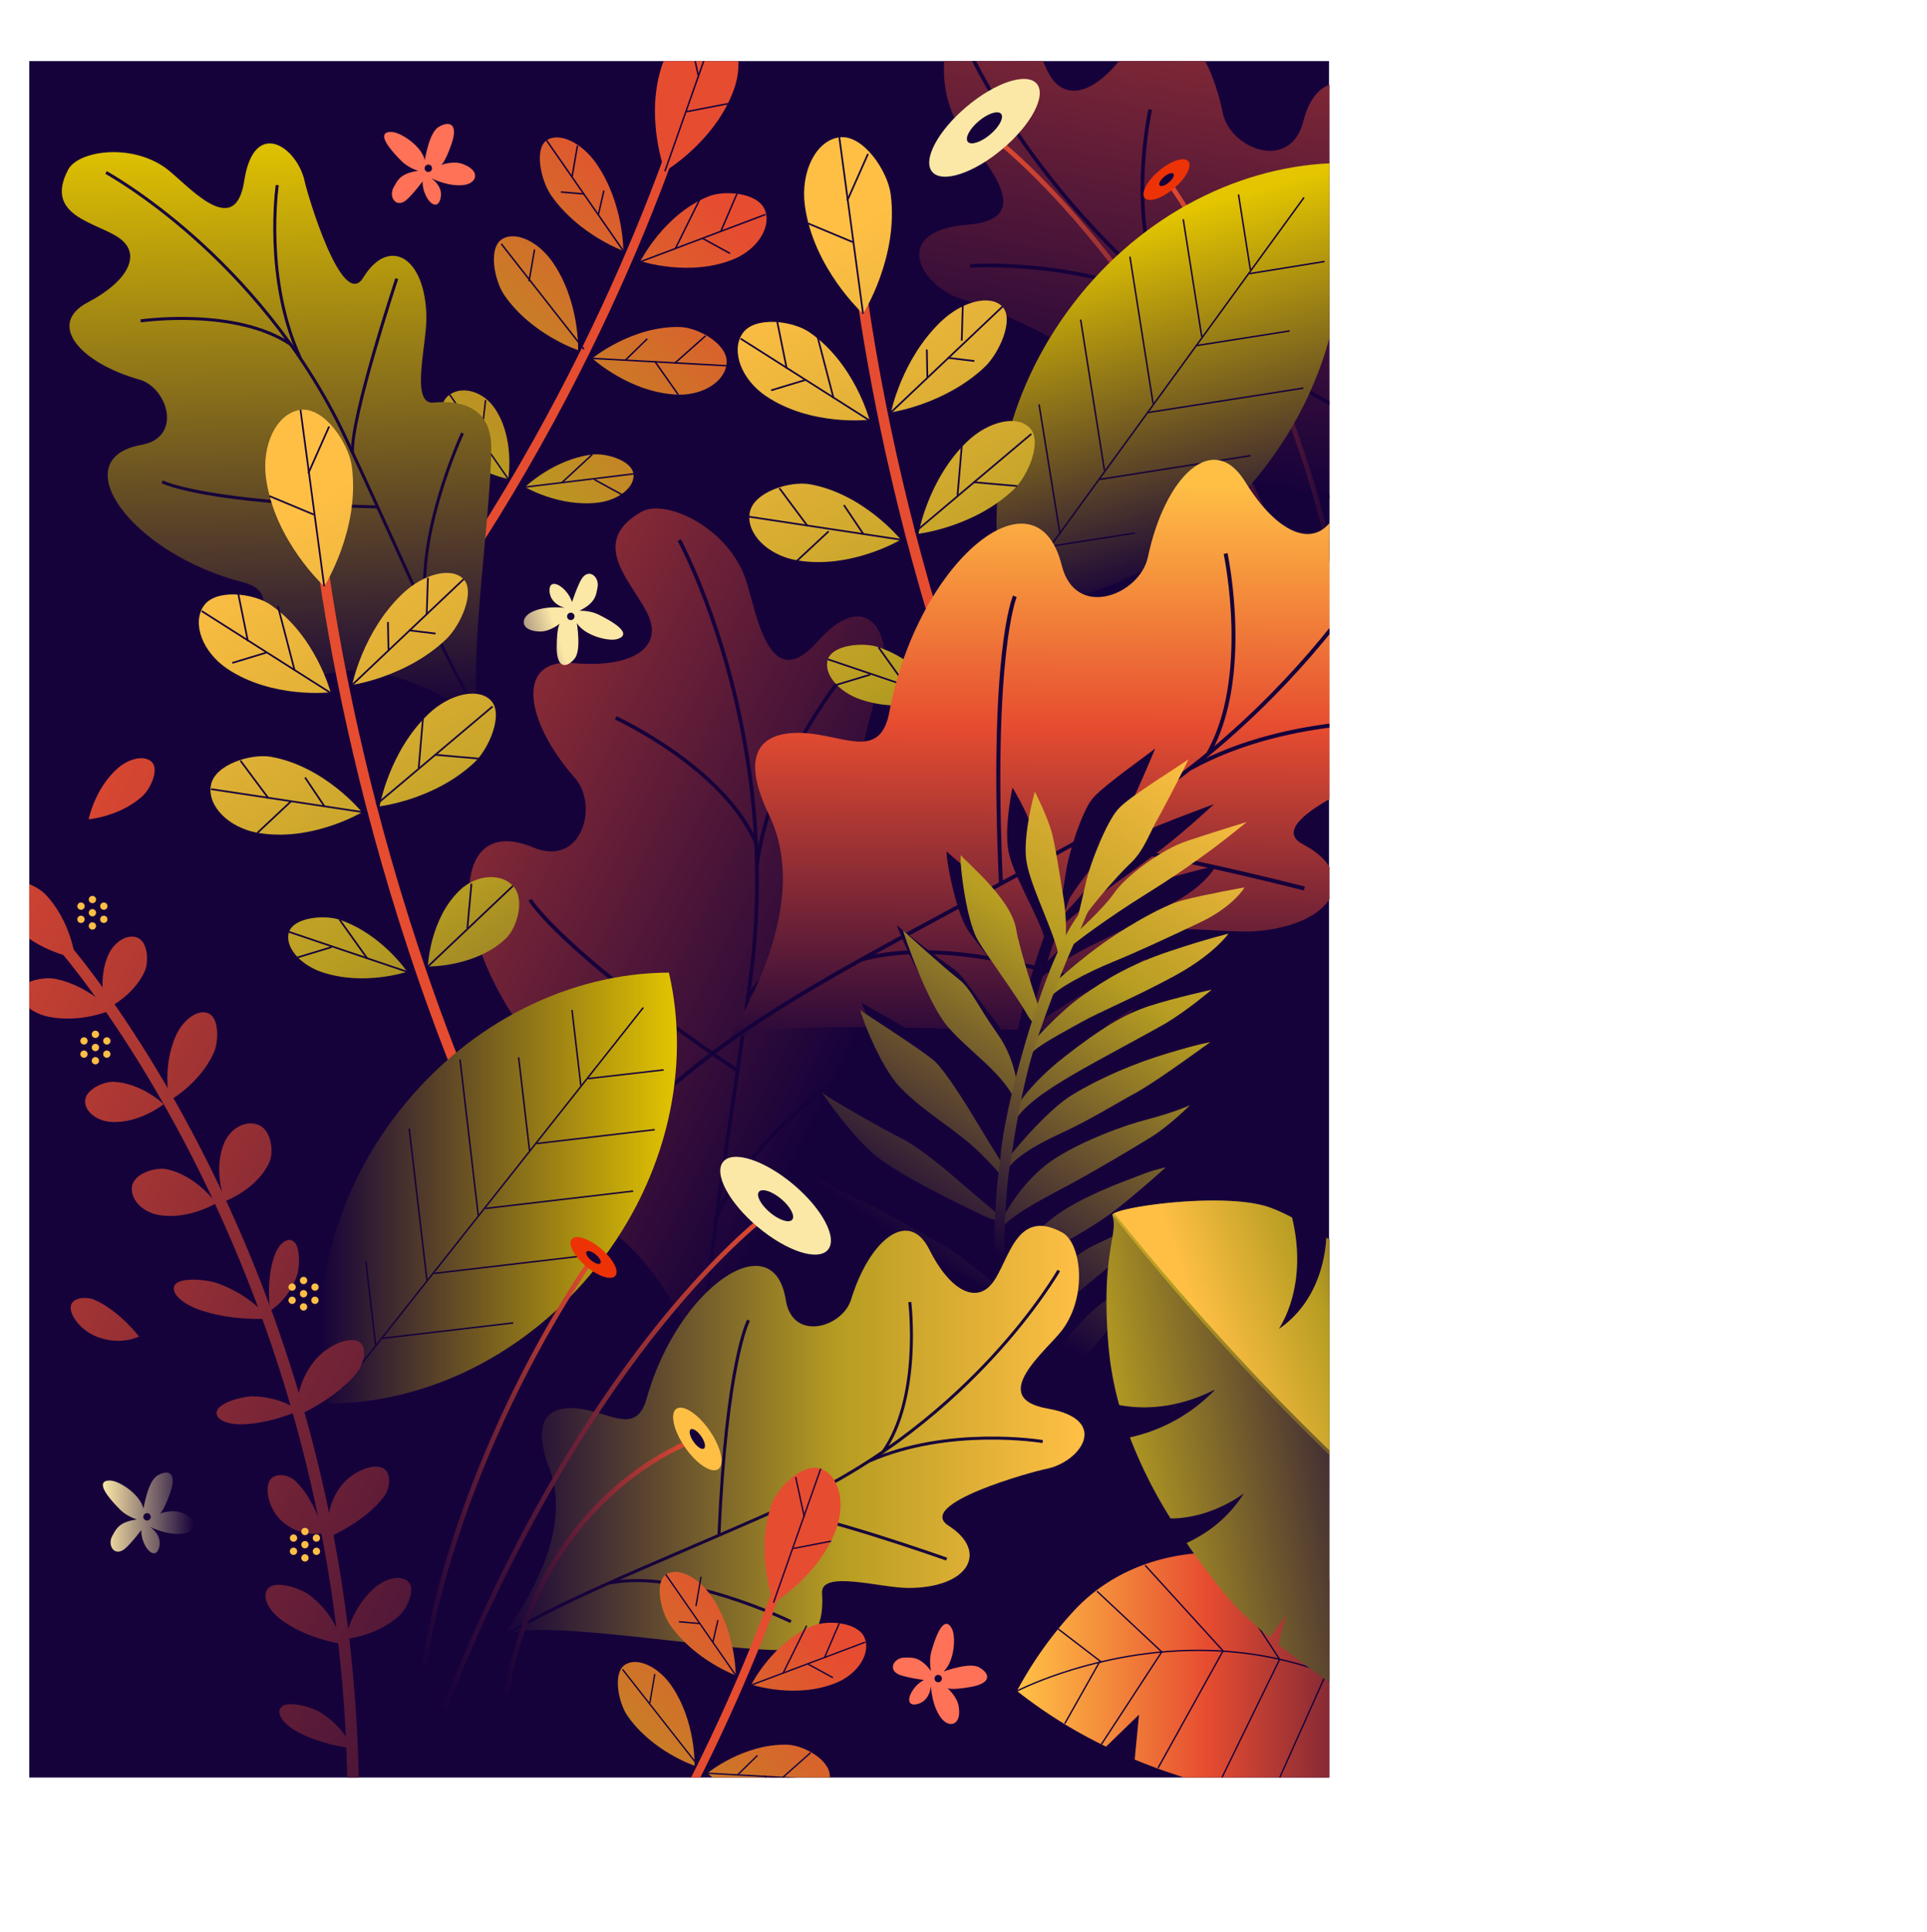 <svg id="Layer_1" data-name="Layer 1" xmlns="http://www.w3.org/2000/svg" xmlns:xlink="http://www.w3.org/1999/xlink" viewBox="0 0 1286.84 1290.02"><defs><style>.cls-1{fill:none;}.cls-2{fill:#16023b;}.cls-3{clip-path:url(#clip-path);}.cls-4{fill:url(#linear-gradient);}.cls-5{fill:url(#linear-gradient-2);}.cls-6{fill:url(#linear-gradient-3);}.cls-7{fill:url(#linear-gradient-4);}.cls-8{fill:url(#linear-gradient-5);}.cls-9{fill:url(#linear-gradient-6);}.cls-10{fill:url(#linear-gradient-7);}.cls-11{fill:url(#linear-gradient-8);}.cls-12{fill:#e64c30;}.cls-13{fill:url(#linear-gradient-9);}.cls-14{fill:url(#linear-gradient-10);}.cls-15{fill:url(#linear-gradient-11);}.cls-16{fill:#fce8a6;}.cls-17{fill:#ed3205;}.cls-18{fill:#ffbf45;}.cls-19{fill:url(#linear-gradient-12);}.cls-20{fill:url(#linear-gradient-13);}.cls-21{fill:url(#linear-gradient-14);}.cls-22{fill:url(#linear-gradient-15);}.cls-23{fill:url(#linear-gradient-16);}.cls-24{fill:url(#linear-gradient-17);}.cls-25{fill:url(#linear-gradient-18);}.cls-26{fill:url(#linear-gradient-19);}.cls-27{fill:url(#linear-gradient-20);}.cls-28{fill:url(#linear-gradient-21);}.cls-29{fill:url(#linear-gradient-22);}.cls-30{fill:url(#linear-gradient-23);}.cls-31{fill:url(#linear-gradient-24);}.cls-32{fill:url(#linear-gradient-25);}.cls-33{fill:url(#linear-gradient-26);}.cls-34{fill:url(#linear-gradient-27);}.cls-35{fill:url(#linear-gradient-28);}.cls-36{fill:url(#linear-gradient-29);}.cls-37{fill:url(#linear-gradient-30);}.cls-38{fill:#ff7257;}.cls-39{fill:url(#linear-gradient-31);}.cls-40{fill:url(#linear-gradient-32);}.cls-41{fill:url(#linear-gradient-33);}.cls-42{fill:url(#linear-gradient-34);}.cls-43{fill:url(#linear-gradient-35);}.cls-44{fill:url(#linear-gradient-36);}.cls-45{fill:url(#linear-gradient-37);}.cls-46{fill:url(#linear-gradient-38);}.cls-47{fill:url(#linear-gradient-39);}.cls-48{fill:url(#linear-gradient-40);}.cls-49{fill:url(#linear-gradient-41);}.cls-50{fill:url(#linear-gradient-42);}.cls-51{fill:url(#linear-gradient-43);}.cls-52{fill:url(#linear-gradient-44);}.cls-53{fill:url(#linear-gradient-45);}.cls-54{fill:url(#linear-gradient-46);}.cls-55{fill:url(#linear-gradient-47);}.cls-56{fill:url(#linear-gradient-48);}.cls-57{fill:url(#linear-gradient-49);}.cls-58{fill:url(#linear-gradient-50);}.cls-59{fill:url(#linear-gradient-51);}.cls-60{fill:url(#linear-gradient-52);}.cls-61{fill:url(#linear-gradient-53);}.cls-62{fill:url(#linear-gradient-54);}.cls-63{fill:url(#linear-gradient-55);}.cls-64{fill:url(#linear-gradient-56);}.cls-65{fill:url(#linear-gradient-57);}.cls-66{fill:url(#linear-gradient-58);}.cls-67{fill:url(#linear-gradient-59);}.cls-68{fill:url(#linear-gradient-60);}.cls-69{fill:url(#linear-gradient-61);}.cls-70{fill:url(#linear-gradient-62);}.cls-71{fill:url(#linear-gradient-63);}.cls-72{fill:url(#linear-gradient-64);}.cls-73{fill:url(#linear-gradient-65);}.cls-74{fill:url(#linear-gradient-66);}.cls-75{fill:url(#linear-gradient-67);}.cls-76{fill:url(#linear-gradient-68);}.cls-77{fill:url(#linear-gradient-69);}.cls-78{fill:url(#linear-gradient-70);}.cls-79{fill:url(#linear-gradient-71);}.cls-80{fill:url(#linear-gradient-72);}.cls-81{fill:url(#linear-gradient-73);}.cls-82{fill:url(#linear-gradient-74);}.cls-83{fill:url(#linear-gradient-75);}.cls-84{fill:url(#linear-gradient-76);}.cls-85{fill:url(#linear-gradient-77);}.cls-86{fill:url(#linear-gradient-78);}.cls-87{fill:url(#linear-gradient-79);}.cls-88{fill:url(#linear-gradient-80);}.cls-89{fill:url(#linear-gradient-81);}.cls-90{fill:url(#linear-gradient-82);}.cls-91{fill:url(#linear-gradient-83);}.cls-92{fill:url(#linear-gradient-84);}.cls-93{fill:url(#linear-gradient-85);}.cls-94{fill:url(#linear-gradient-86);}.cls-95{fill:url(#linear-gradient-87);}.cls-96{fill:url(#linear-gradient-88);}.cls-97{fill:url(#linear-gradient-89);}.cls-98{fill:url(#linear-gradient-90);}</style><clipPath id="clip-path" transform="translate(19.53 40.79)"><rect id="SVGID" class="cls-1" width="868.27" height="1146"/></clipPath><linearGradient id="linear-gradient" x1="-10224.14" y1="-257.93" x2="-10322.13" y2="281.99" gradientTransform="translate(11136.55)" gradientUnits="userSpaceOnUse"><stop offset="0" stop-color="#e64c30"/><stop offset="1" stop-color="#16023b"/></linearGradient><linearGradient id="linear-gradient-2" x1="-4873.8" y1="12586.84" x2="-4326.31" y2="12763.25" gradientTransform="translate(9541.63 10096.4) rotate(116.61)" gradientUnits="userSpaceOnUse"><stop offset="0.01" stop-color="#e64c30"/><stop offset="0.42" stop-color="#b69d21"/><stop offset="1" stop-color="#16023b"/></linearGradient><linearGradient id="linear-gradient-3" x1="-4862.65" y1="12552.28" x2="-4315.14" y2="12728.71" xlink:href="#linear-gradient-2"/><linearGradient id="linear-gradient-4" x1="-4897.89" y1="12661.56" x2="-4350.3" y2="12838" xlink:href="#linear-gradient-2"/><linearGradient id="linear-gradient-5" x1="-4890.27" y1="12637.88" x2="-4342.66" y2="12814.34" xlink:href="#linear-gradient-2"/><linearGradient id="linear-gradient-6" x1="-4878.81" y1="12602.34" x2="-4331.24" y2="12778.78" xlink:href="#linear-gradient-2"/><linearGradient id="linear-gradient-7" x1="-4857.16" y1="12535.22" x2="-4309.61" y2="12711.65" xlink:href="#linear-gradient-2"/><linearGradient id="linear-gradient-8" x1="-4897.61" y1="12660.73" x2="-4350.04" y2="12837.17" xlink:href="#linear-gradient-2"/><linearGradient id="linear-gradient-9" x1="-13097.03" y1="214.51" x2="-12877.01" y2="214.51" gradientTransform="translate(13737.77)" xlink:href="#linear-gradient"/><linearGradient id="linear-gradient-10" x1="-12978.03" y1="216.05" x2="-12863.27" y2="216.05" gradientTransform="translate(13737.77)" xlink:href="#linear-gradient"/><linearGradient id="linear-gradient-11" x1="-13048.1" y1="284.87" x2="-12918.4" y2="284.87" gradientTransform="translate(13737.77)" xlink:href="#linear-gradient"/><linearGradient id="linear-gradient-12" x1="162.26" y1="-10079.3" x2="551.65" y2="-10079.3" gradientTransform="matrix(0.02, 1, 1, -0.02, 10236.58, -315.94)" gradientUnits="userSpaceOnUse"><stop offset="0" stop-color="#e3c500"/><stop offset="1" stop-color="#16023b"/></linearGradient><linearGradient id="linear-gradient-13" x1="3659.5" y1="-6380.22" x2="3561.53" y2="-5840.42" gradientTransform="matrix(-0.6, 0.8, 0.8, 0.6, 7358.99, 1313.48)" xlink:href="#linear-gradient"/><linearGradient id="linear-gradient-14" x1="-1937.97" y1="3682.46" x2="-1699.71" y2="3682.46" gradientTransform="matrix(0.27, 0.96, -0.96, 0.27, 4797.8, 975.28)" xlink:href="#linear-gradient-12"/><linearGradient id="linear-gradient-15" x1="-9057.16" y1="1383.47" x2="-8432.23" y2="1584.83" gradientTransform="matrix(0.26, 0.97, 0.97, -0.26, 1486.23, 9296.96)" gradientUnits="userSpaceOnUse"><stop offset="0.01" stop-color="#ffbf45"/><stop offset="0.42" stop-color="#b69d21"/><stop offset="1" stop-color="#16023b"/></linearGradient><linearGradient id="linear-gradient-16" x1="-9044.45" y1="1344.02" x2="-8419.47" y2="1545.4" xlink:href="#linear-gradient-15"/><linearGradient id="linear-gradient-17" x1="-9084.66" y1="1468.74" x2="-8459.62" y2="1670.14" xlink:href="#linear-gradient-15"/><linearGradient id="linear-gradient-18" x1="-9075.96" y1="1441.72" x2="-8450.9" y2="1643.13" xlink:href="#linear-gradient-15"/><linearGradient id="linear-gradient-19" x1="-9062.88" y1="1401.15" x2="-8437.87" y2="1602.54" xlink:href="#linear-gradient-15"/><linearGradient id="linear-gradient-20" x1="-9038.18" y1="1324.54" x2="-8413.17" y2="1525.93" xlink:href="#linear-gradient-15"/><linearGradient id="linear-gradient-21" x1="-9084.34" y1="1467.8" x2="-8459.32" y2="1669.19" xlink:href="#linear-gradient-15"/><linearGradient id="linear-gradient-22" x1="2796.82" y1="278.16" x2="2798.82" y2="674.1" gradientTransform="matrix(-1, 0, 0, 1, 3512.47, 0)" gradientUnits="userSpaceOnUse"><stop offset="0.01" stop-color="#ffbf45"/><stop offset="0.42" stop-color="#e64c30"/><stop offset="1" stop-color="#16023b"/></linearGradient><linearGradient id="linear-gradient-23" x1="-8973.66" y1="989.02" x2="-8348.73" y2="1190.39" xlink:href="#linear-gradient-15"/><linearGradient id="linear-gradient-24" x1="-8960.94" y1="949.58" x2="-8335.96" y2="1150.96" xlink:href="#linear-gradient-15"/><linearGradient id="linear-gradient-25" x1="-9001.15" y1="1074.29" x2="-8376.12" y2="1275.69" xlink:href="#linear-gradient-15"/><linearGradient id="linear-gradient-26" x1="-8992.45" y1="1047.28" x2="-8367.4" y2="1248.68" xlink:href="#linear-gradient-15"/><linearGradient id="linear-gradient-27" x1="-8979.37" y1="1006.7" x2="-8354.36" y2="1208.1" xlink:href="#linear-gradient-15"/><linearGradient id="linear-gradient-28" x1="-8954.67" y1="930.09" x2="-8329.66" y2="1131.49" xlink:href="#linear-gradient-15"/><linearGradient id="linear-gradient-29" x1="-9000.84" y1="1073.35" x2="-8375.81" y2="1274.75" xlink:href="#linear-gradient-15"/><linearGradient id="linear-gradient-30" x1="3079.95" y1="752.45" x2="3318.12" y2="752.45" gradientTransform="matrix(-1, 0, 0, 1, 3512.47, 0)" xlink:href="#linear-gradient-12"/><linearGradient id="linear-gradient-31" x1="3402.54" y1="969.34" x2="3463.31" y2="969.34" gradientTransform="matrix(-1, 0, 0, 1, 3512.47, 0)" gradientUnits="userSpaceOnUse"><stop offset="0" stop-color="#16023b"/><stop offset="1" stop-color="#fce8a6"/></linearGradient><linearGradient id="linear-gradient-32" x1="-11864.24" y1="-4484.51" x2="-11803.46" y2="-4484.51" gradientTransform="matrix(0.95, -0.32, -0.32, -0.95, 10122.43, -7681.71)" xlink:href="#linear-gradient-31"/><linearGradient id="linear-gradient-33" x1="2548.74" y1="577.05" x2="2758.63" y2="898.89" gradientTransform="matrix(-1, 0, 0, 1, 3512.47, 0)" xlink:href="#linear-gradient-15"/><linearGradient id="linear-gradient-34" x1="2525.44" y1="592.07" x2="2735.39" y2="913.99" gradientTransform="matrix(-1, 0, 0, 1, 3512.47, 0)" xlink:href="#linear-gradient-15"/><linearGradient id="linear-gradient-35" x1="2587.3" y1="551.98" x2="2797.16" y2="873.77" gradientTransform="matrix(-1, 0, 0, 1, 3512.47, 0)" xlink:href="#linear-gradient-15"/><linearGradient id="linear-gradient-36" x1="2551.15" y1="575.31" x2="2761.1" y2="897.23" gradientTransform="matrix(-1, 0, 0, 1, 3512.47, 0)" xlink:href="#linear-gradient-15"/><linearGradient id="linear-gradient-37" x1="2619.83" y1="530.78" x2="2829.68" y2="852.56" gradientTransform="matrix(-1, 0, 0, 1, 3512.47, 0)" xlink:href="#linear-gradient-15"/><linearGradient id="linear-gradient-38" x1="2576.03" y1="559.08" x2="2785.97" y2="881" gradientTransform="matrix(-1, 0, 0, 1, 3512.47, 0)" xlink:href="#linear-gradient-15"/><linearGradient id="linear-gradient-39" x1="2646.26" y1="513.53" x2="2856.11" y2="835.3" gradientTransform="matrix(-1, 0, 0, 1, 3512.47, 0)" xlink:href="#linear-gradient-15"/><linearGradient id="linear-gradient-40" x1="2604.63" y1="540.41" x2="2814.58" y2="862.33" gradientTransform="matrix(-1, 0, 0, 1, 3512.47, 0)" xlink:href="#linear-gradient-15"/><linearGradient id="linear-gradient-41" x1="2673.22" y1="495.99" x2="2883.04" y2="817.72" gradientTransform="matrix(-1, 0, 0, 1, 3512.47, 0)" xlink:href="#linear-gradient-15"/><linearGradient id="linear-gradient-42" x1="2623.72" y1="527.97" x2="2833.66" y2="849.88" gradientTransform="matrix(-1, 0, 0, 1, 3512.47, 0)" xlink:href="#linear-gradient-15"/><linearGradient id="linear-gradient-43" x1="2701.18" y1="477.66" x2="2911.03" y2="799.44" gradientTransform="matrix(-1, 0, 0, 1, 3512.47, 0)" xlink:href="#linear-gradient-15"/><linearGradient id="linear-gradient-44" x1="2640.38" y1="517.1" x2="2850.32" y2="839.01" gradientTransform="matrix(-1, 0, 0, 1, 3512.47, 0)" xlink:href="#linear-gradient-15"/><linearGradient id="linear-gradient-45" x1="2720.68" y1="464.84" x2="2930.57" y2="786.67" gradientTransform="matrix(-1, 0, 0, 1, 3512.47, 0)" xlink:href="#linear-gradient-15"/><linearGradient id="linear-gradient-46" x1="2652.86" y1="508.97" x2="2862.79" y2="830.87" gradientTransform="matrix(-1, 0, 0, 1, 3512.47, 0)" xlink:href="#linear-gradient-15"/><linearGradient id="linear-gradient-47" x1="2740.96" y1="451.45" x2="2950.92" y2="773.39" gradientTransform="matrix(-1, 0, 0, 1, 3512.47, 0)" xlink:href="#linear-gradient-15"/><linearGradient id="linear-gradient-48" x1="2665.47" y1="500.74" x2="2875.41" y2="822.64" gradientTransform="matrix(-1, 0, 0, 1, 3512.47, 0)" xlink:href="#linear-gradient-15"/><linearGradient id="linear-gradient-49" x1="2749.54" y1="445.71" x2="2959.59" y2="767.78" gradientTransform="matrix(-1, 0, 0, 1, 3512.47, 0)" xlink:href="#linear-gradient-15"/><linearGradient id="linear-gradient-50" x1="2678.98" y1="491.92" x2="2888.92" y2="813.82" gradientTransform="matrix(-1, 0, 0, 1, 3512.47, 0)" xlink:href="#linear-gradient-15"/><linearGradient id="linear-gradient-51" x1="2760.12" y1="438.88" x2="2970.14" y2="760.91" gradientTransform="matrix(-1, 0, 0, 1, 3512.47, 0)" xlink:href="#linear-gradient-15"/><linearGradient id="linear-gradient-52" x1="2689.73" y1="484.91" x2="2899.67" y2="806.8" gradientTransform="matrix(-1, 0, 0, 1, 3512.47, 0)" xlink:href="#linear-gradient-15"/><linearGradient id="linear-gradient-53" x1="2766.26" y1="434.92" x2="2976.25" y2="756.91" gradientTransform="matrix(-1, 0, 0, 1, 3512.47, 0)" xlink:href="#linear-gradient-15"/><linearGradient id="linear-gradient-54" x1="2697.19" y1="480.04" x2="2907.13" y2="801.94" gradientTransform="matrix(-1, 0, 0, 1, 3512.47, 0)" xlink:href="#linear-gradient-15"/><linearGradient id="linear-gradient-55" x1="2762.2" y1="437.6" x2="2972.18" y2="759.56" gradientTransform="matrix(-1, 0, 0, 1, 3512.47, 0)" xlink:href="#linear-gradient-15"/><linearGradient id="linear-gradient-56" x1="2708.95" y1="472.36" x2="2918.89" y2="794.26" gradientTransform="matrix(-1, 0, 0, 1, 3512.47, 0)" xlink:href="#linear-gradient-15"/><linearGradient id="linear-gradient-57" x1="2738.64" y1="452.99" x2="2948.59" y2="774.91" gradientTransform="matrix(-1, 0, 0, 1, 3512.47, 0)" xlink:href="#linear-gradient-15"/><linearGradient id="linear-gradient-58" x1="2624.65" y1="540.95" x2="2814.39" y2="831.88" gradientTransform="matrix(-1, 0, 0, 1, 3512.47, 0)" xlink:href="#linear-gradient-15"/><linearGradient id="linear-gradient-59" x1="2807.81" y1="919.29" x2="3197.09" y2="919.29" gradientTransform="matrix(-1, 0, 0, 1, 3512.47, 0)" xlink:href="#linear-gradient-15"/><linearGradient id="linear-gradient-60" x1="3016.93" y1="934.18" x2="3236.95" y2="934.18" gradientTransform="matrix(-1, 0, 0, 1, 3512.47, 0)" xlink:href="#linear-gradient"/><linearGradient id="linear-gradient-61" x1="3135.93" y1="935.73" x2="3250.69" y2="935.73" gradientTransform="matrix(-1, 0, 0, 1, 3512.47, 0)" xlink:href="#linear-gradient"/><linearGradient id="linear-gradient-62" x1="3065.86" y1="1004.54" x2="3195.57" y2="1004.54" gradientTransform="matrix(-1, 0, 0, 1, 3512.47, 0)" xlink:href="#linear-gradient"/><linearGradient id="linear-gradient-63" x1="2548.8" y1="1078.98" x2="2852.86" y2="1078.98" gradientTransform="matrix(-1, 0, 0, 1, 3512.47, 0)" gradientUnits="userSpaceOnUse"><stop offset="0" stop-color="#16023b"/><stop offset="0.58" stop-color="#e64c30"/><stop offset="0.99" stop-color="#ffbf45"/></linearGradient><linearGradient id="linear-gradient-64" x1="-15700.93" y1="3798.95" x2="-15638.86" y2="3463.75" gradientTransform="matrix(0, -1, -1, 0, 4402.04, -14649.04)" xlink:href="#linear-gradient-15"/><linearGradient id="linear-gradient-65" x1="5822.85" y1="4800.3" x2="5771.65" y2="4992.87" gradientTransform="matrix(0.07, 1, 1, -0.07, -4369.82, -4471.4)" xlink:href="#linear-gradient-15"/><linearGradient id="linear-gradient-66" x1="-15219.16" y1="3739.98" x2="-15711.67" y2="3371" gradientTransform="matrix(0, -1, -1, 0, 4402.04, -14649.04)" xlink:href="#linear-gradient-15"/><linearGradient id="linear-gradient-67" x1="-4052.1" y1="12098.6" x2="-3553.37" y2="12259.3" xlink:href="#linear-gradient-2"/><linearGradient id="linear-gradient-68" x1="-4041.95" y1="12067.12" x2="-3543.19" y2="12227.83" xlink:href="#linear-gradient-2"/><linearGradient id="linear-gradient-69" x1="-4074.05" y1="12166.66" x2="-3575.23" y2="12327.39" xlink:href="#linear-gradient-2"/><linearGradient id="linear-gradient-70" x1="-4067.11" y1="12145.1" x2="-3568.25" y2="12305.84" xlink:href="#linear-gradient-2"/><linearGradient id="linear-gradient-71" x1="-4073.79" y1="12165.91" x2="-3574.99" y2="12326.63" xlink:href="#linear-gradient-2"/><linearGradient id="linear-gradient-72" x1="4441.22" y1="-4291.01" x2="4119.3" y2="-3603.19" gradientTransform="matrix(-0.78, 0.63, 0.63, 0.78, 5943.1, 1322.53)" gradientUnits="userSpaceOnUse"><stop offset="0.01" stop-color="#e64c30"/><stop offset="1" stop-color="#16023b"/></linearGradient><linearGradient id="linear-gradient-73" x1="4203.01" y1="-4402.48" x2="3881.12" y2="-3714.74" xlink:href="#linear-gradient-72"/><linearGradient id="linear-gradient-74" x1="4243.09" y1="-4383.71" x2="3921.23" y2="-3696" xlink:href="#linear-gradient-72"/><linearGradient id="linear-gradient-75" x1="4283.04" y1="-4365" x2="3961.19" y2="-3677.31" xlink:href="#linear-gradient-72"/><linearGradient id="linear-gradient-76" x1="4211.68" y1="-4398.41" x2="3889.82" y2="-3710.71" xlink:href="#linear-gradient-72"/><linearGradient id="linear-gradient-77" x1="4489.32" y1="-4268.39" x2="4167.48" y2="-3580.72" xlink:href="#linear-gradient-72"/><linearGradient id="linear-gradient-78" x1="4239.15" y1="-4385.56" x2="3917.27" y2="-3697.82" xlink:href="#linear-gradient-72"/><linearGradient id="linear-gradient-79" x1="4282.72" y1="-4365.15" x2="3960.85" y2="-3677.44" xlink:href="#linear-gradient-72"/><linearGradient id="linear-gradient-80" x1="4319.38" y1="-4347.99" x2="3997.52" y2="-3660.28" xlink:href="#linear-gradient-72"/><linearGradient id="linear-gradient-81" x1="4509.98" y1="-4258.78" x2="4188.1" y2="-3571.03" xlink:href="#linear-gradient-72"/><linearGradient id="linear-gradient-82" x1="4414.46" y1="-4303.45" x2="4092.61" y2="-3615.78" xlink:href="#linear-gradient-72"/><linearGradient id="linear-gradient-83" x1="4333.29" y1="-4341.54" x2="4011.37" y2="-3653.72" xlink:href="#linear-gradient-72"/><linearGradient id="linear-gradient-84" x1="4453.99" y1="-4284.99" x2="4132.11" y2="-3597.24" xlink:href="#linear-gradient-72"/><linearGradient id="linear-gradient-85" x1="4376.61" y1="-4321.16" x2="4054.76" y2="-3633.5" xlink:href="#linear-gradient-72"/><linearGradient id="linear-gradient-86" x1="4436.4" y1="-4293.17" x2="4114.55" y2="-3605.5" xlink:href="#linear-gradient-72"/><linearGradient id="linear-gradient-87" x1="4088.08" y1="-4392.18" x2="3766.24" y2="-3704.51" xlink:href="#linear-gradient-72"/><linearGradient id="linear-gradient-88" x1="4568.23" y1="-4231.5" x2="4246.36" y2="-3543.76" xlink:href="#linear-gradient-72"/><linearGradient id="linear-gradient-89" x1="4405.88" y1="-4307.5" x2="4084.01" y2="-3619.77" xlink:href="#linear-gradient-72"/><linearGradient id="linear-gradient-90" x1="4363.92" y1="-4327.13" x2="4042.06" y2="-3639.42" xlink:href="#linear-gradient-72"/></defs><title>LogIn</title><rect class="cls-2" x="19.53" y="40.79" width="867.99" height="1146"/><g class="cls-3"><path class="cls-4" d="M1058.77,341.16c-4-10.14-55-85.28-26.2-144,22.84-46.59-2.64-53.52-25.69-51.1s-43.76,15-49-13.68C940.82,37.92,867-23,850.82,40.22c-8.76,34.2-48.88,18.29-53.77-5.5-10.37-50.48-40.27-79.86-60.54-47.24-19.93,32.07-42.93,41.69-54.83,22.31s-13.32-64.16-53.5-46.58c-15.83,6.93-25.89,49.36-7.43,80,10.52,17.47,57.61,62,6,66-53.14,4.2-31.26,41.76-3.11,49.95,10.49,3.06,105.41,38.93,75.62,54.22-35.15,18-21.86,49.72,28.43,54.39,22.84,2.13,73.83-8.36,70.5,11.12s-1.67,47.62,33.38,50.29C892.05,333.79,1050.58,320.1,1058.77,341.16Z" transform="translate(19.53 40.79)"/><path class="cls-2" d="M1113.57,387.31C1056.32,332.67,1003.86,304,917,256.53c-24.84-13.57-53-28.95-84.91-46.93-74.9-42.17-126.61-98.2-156.8-137.78-32.72-42.9-47.94-76.29-48.09-76.63l2.26-1c.15.33,15.28,33.52,47.85,76.21,30,39.37,81.49,95.12,156,137.06,31.92,18,60.06,33.35,84.88,46.91,87.08,47.58,139.64,76.3,197.13,131.17Z" transform="translate(19.53 40.79)"/><path class="cls-2" d="M758.16,158.68C730.25,110.55,747.21,32.76,747.38,32l2.42.54c-.17.77-16.92,77.63,10.5,124.92Z" transform="translate(19.53 40.79)"/><path class="cls-2" d="M768.9,167.33C706.29,132.58,629.17,138,628.39,138l-.18-2.47c.77-.06,78.62-5.48,141.89,29.63Z" transform="translate(19.53 40.79)"/><path class="cls-2" d="M889,238.56l-2.47-.12c7.16-141.69-7.5-177.93-7.65-178.28l2.27-1C881.72,60.62,896.16,96,889,238.56Z" transform="translate(19.53 40.79)"/><path class="cls-2" d="M698.56,242.27l-.61-2.4c.3-.07,29.62-7.46,62.11-14.32,43.71-9.24,72-13.19,84.19-11.74l-.29,2.46C815.54,212.87,699.73,242,698.56,242.27Z" transform="translate(19.53 40.79)"/><path class="cls-2" d="M822.15,305.84l-.88-2.32c.92-.35,93.37-35.14,153.1-17.85l-.69,2.38C914.74,271,823.07,305.48,822.15,305.84Z" transform="translate(19.53 40.79)"/><path class="cls-5" d="M408.2,133.53s15.42-30.8,45.07-43.07C464,86,486.44,87.69,491.19,99.21s-5,26.5-20.67,33C440.87,144.43,408.2,133.53,408.2,133.53Z" transform="translate(19.53 40.79)"/><path class="cls-6" d="M376,198.47s26.65-21.82,58.73-20.91c11.62.34,31.4,11,31,23.47s-15.43,22.13-32.33,21.65C401.31,221.77,376,198.47,376,198.47Z" transform="translate(19.53 40.79)"/><path class="cls-7" d="M396.72,126.71s-30-10.84-48.3-37.2c-6.64-9.56-11.31-30.77-2.94-36.58s23.59,1.62,33.23,15.52C397,94.81,396.72,126.71,396.72,126.71Z" transform="translate(19.53 40.79)"/><path class="cls-8" d="M366.53,193s-30.87-10.24-49.18-36.59c-6.63-9.57-10.9-31-2.05-37.2s24.46,1,34.11,14.91C367.71,160.46,366.53,193,366.53,193Z" transform="translate(19.53 40.79)"/><path class="cls-9" d="M319.85,279s-27.37-5.17-41.34-25.31c-5.06-7.29-6.62-24.86,2.23-31s22.46-1.87,29.82,8.74C324.55,251.5,319.85,279,319.85,279Z" transform="translate(19.53 40.79)"/><path class="cls-10" d="M331.11,284.41s19-18.59,44.89-21.72c9.37-1.14,26.42,4.09,27.49,12.95s-10,17.5-23.6,19.15C354,297.92,331.11,284.41,331.11,284.41Z" transform="translate(19.53 40.79)"/><path class="cls-11" d="M424.47,73.57S410.6,36.7,423,1.61c4.47-12.71,22.9-30.89,36.1-26.24S477.25,0,470.75,18.44C458.4,53.53,424.47,73.57,424.47,73.57Z" transform="translate(19.53 40.79)"/><path class="cls-12" d="M443.4,3.83l5.9,1.53c-.46,1.67-45.11,169.77-169.57,351l-5-3.44C398.55,172.61,443,5.5,443.4,3.83Z" transform="translate(19.53 40.79)"/><rect class="cls-2" x="370.6" y="44.91" width="1" height="89.83" transform="translate(34.59 268.52) rotate(-34.78)"/><rect class="cls-2" x="373.67" y="93.91" width="16.41" height="1" transform="translate(224.28 486.45) rotate(-77.12)"/><rect class="cls-2" x="353.4" y="66.58" width="21.64" height="1" transform="translate(255.68 455.38) rotate(-80.2)"/><rect class="cls-2" x="324.75" y="135.91" width="21.64" height="1" transform="translate(163.59 484.67) rotate(-80.2)"/><rect class="cls-2" x="362.39" y="80.22" width="1" height="15.72" transform="translate(263.88 482.99) rotate(-85.14)"/><polygon class="cls-2" points="310.91 279.35 295.25 278.01 295.34 277.02 311 278.35 310.91 279.35"/><rect class="cls-2" x="402.06" y="118.24" width="92.58" height="1" transform="translate(6.5 206.88) rotate(-20.69)"/><rect class="cls-2" x="420.5" y="107.41" width="39.05" height="1" transform="translate(167.74 495.27) rotate(-63.68)"/><polygon class="cls-2" points="481.67 155.07 480.75 154.67 491.74 129.01 492.66 129.4 481.67 155.07"/><rect class="cls-2" x="458.35" y="112.97" width="1" height="20.87" transform="translate(150.27 507.88) rotate(-61.38)"/><rect class="cls-2" x="420.31" y="156" width="1" height="89.87" transform="translate(216.67 650.91) rotate(-86.86)"/><rect class="cls-2" x="340.73" y="112.9" width="1" height="89" transform="matrix(0.79, -0.62, 0.62, 0.79, -4.81, 285.19)"/><rect class="cls-2" x="330.84" y="279.53" width="72.91" height="1" transform="translate(-11.68 87.34) rotate(-6.96)"/><rect class="cls-2" x="299.8" y="216.51" width="1" height="68.58" transform="translate(-69.89 256.9) rotate(-34.78)"/><rect class="cls-2" x="351.67" y="271.7" width="28.05" height="1" transform="translate(-68.06 361.55) rotate(-42.78)"/><rect class="cls-2" x="386.05" y="273.94" width="1" height="20.88" transform="translate(-28.7 528.3) rotate(-61.38)"/><rect class="cls-2" x="290.17" y="238.89" width="26.17" height="1" transform="translate(50.01 553.79) rotate(-83.38)"/><rect class="cls-2" x="427.54" y="192.06" width="27.62" height="1" transform="translate(2.97 382.31) rotate(-41.59)"/><rect class="cls-2" x="395.12" y="192.06" width="20.5" height="1" transform="translate(0.44 379.1) rotate(-44.36)"/><polygon class="cls-2" points="452.51 263.76 436.82 241.48 437.64 240.9 453.33 263.18 452.51 263.76"/><rect class="cls-2" x="389.71" y="23.97" width="104.11" height="1" transform="translate(291.49 473.82) rotate(-70.6)"/><rect class="cls-2" x="443.35" y="-18.91" width="1" height="30.01" transform="translate(30.34 134.33) rotate(-12.18)"/><rect class="cls-2" x="438.77" y="30.59" width="28.16" height="1" transform="translate(21.83 127.06) rotate(-10.91)"/><path class="cls-13" d="M857.83,381.24C808,255,751.58,171.72,713,124.08c-41.71-51.55-72-73.53-72.28-73.74l1.83-2.57c.31.22,30.92,22.45,72.9,74.32,38.7,47.82,95.31,131.39,145.29,258Z" transform="translate(19.53 40.79)"/><path class="cls-14" d="M871.39,352c-13-77.1-42.64-146.43-65.23-191C781.66,112.69,760,82.2,759.74,81.9l2.56-1.83c.21.3,22,30.94,46.63,79.47,22.71,44.8,52.52,114.47,65.57,192Z" transform="translate(19.53 40.79)"/><path class="cls-15" d="M816.27,371c-12.13-70.35-45.95-112.62-72.19-135.69-28.39-25-54.16-33.4-54.42-33.48l1-3c.27.08,26.66,8.73,55.54,34.12,26.62,23.4,60.93,66.26,73.21,137.52Z" transform="translate(19.53 40.79)"/><path class="cls-16" d="M626,30.39c-19.31,16.24-29.62,35.75-23,43.57s27.56,1,46.86-15.24S679.41,23,672.83,15.15,645.27,14.15,626,30.39Z" transform="translate(19.53 40.79)"/><path class="cls-2" d="M634.09,40.06c-6.13,5.15-9.41,11.35-7.32,13.83s8.75.32,14.88-4.83S651.06,37.7,649,35.22,640.22,34.9,634.09,40.06Z" transform="translate(19.53 40.79)"/><path class="cls-17" d="M754.48,73.21c-8,6.76-12.33,14.89-9.59,18.15s11.47.41,19.51-6.35,12.34-14.89,9.6-18.14S762.52,66.45,754.48,73.21Z" transform="translate(19.53 40.79)"/><path class="cls-2" d="M757.87,77.24c-2.56,2.14-3.92,4.72-3,5.76s3.64.13,6.2-2,3.91-4.72,3-5.76S760.42,75.09,757.87,77.24Z" transform="translate(19.53 40.79)"/><path class="cls-18" d="M682,194.61c-7.73,11.12-10.34,22.67-5.84,25.81s14.42-3.35,22.15-14.47,10.35-22.67,5.84-25.81S689.72,183.49,682,194.61Z" transform="translate(19.53 40.79)"/><path class="cls-2" d="M687.56,198.48c-2.46,3.53-3.29,7.2-1.86,8.19s4.58-1.06,7-4.59,3.28-7.2,1.85-8.19S690,195,687.56,198.48Z" transform="translate(19.53 40.79)"/><path class="cls-19" d="M304.69,441.47c-7.93-3.78-65.38-49.31-114.34-29.6-38.84,15.64-42.92-5.28-39.6-23.7s14.66-34.35-8.12-40.22c-75-19.35-119.7-82.37-67.84-91.68,28-5,17.61-38.28-1.25-43.63-40-11.33-61.89-37.14-34.44-51.54,27-14.15,36.08-32.1,21.19-42.82S9.45,103.76,26,72.45c6.5-12.34,41.24-17.94,64.8-1.26,13.44,9.5,46.45,50,52.77,8.76,6.52-42.55,35.45-22.71,40.38.44,1.84,8.63,25.1,87.17,39.16,64.09,16.6-27.24,41.31-14.67,42.1,26.11.36,18.51-11.09,58.95,4.79,57.42s38.42,1.46,38.5,29.84C308.6,306.79,288.23,433.63,304.69,441.47Z" transform="translate(19.53 40.79)"/><path class="cls-2" d="M337.05,489.59c-40.76-49.53-60.77-93.55-93.92-166.48C233.68,302.32,223,278.76,210.39,252,181,189.52,139.18,144.79,109.26,118.27c-32.42-28.73-58.2-42.85-58.45-43l.95-1.76c.26.14,26.23,14.37,58.82,43.25,30.07,26.64,72.11,71.59,101.62,134.38,12.58,26.77,23.3,50.34,32.75,71.14C278,395.06,298,439,338.59,488.32Z" transform="translate(19.53 40.79)"/><path class="cls-2" d="M174.46,190.3C138,165.42,75.19,174.37,74.55,174.47l-.29-2c.64-.1,64.25-9.16,101.33,16.15Z" transform="translate(19.53 40.79)"/><path class="cls-2" d="M180.1,198.64c-24.53-53-15.57-115.38-15.47-116l2,.3c-.1.61-9,62.4,15.3,114.86Z" transform="translate(19.53 40.79)"/><path class="cls-2" d="M232.15,298.67C117,296.06,89.38,282.35,88.26,281.77l.92-1.78c.28.14,28.57,14.09,143,16.68Z" transform="translate(19.53 40.79)"/><path class="cls-2" d="M214.87,261.22c-1.06-23.45,28.35-112.48,29.6-116.26l1.9.63c-.3.92-30.55,92.46-29.5,115.54Z" transform="translate(19.53 40.79)"/><path class="cls-2" d="M265,370.23c-10.38-49.11,23.07-121.5,23.41-122.22l1.81.84c-.34.72-33.51,72.51-23.26,121Z" transform="translate(19.53 40.79)"/><path class="cls-20" d="M451.5,872.22c-5.72-9.25-35-95.26-99.18-107.62-50.94-9.8-41.14-34.33-25.32-51.28S365.32,687.4,345.55,666c-65.1-70.52-69.33-166.16-9.09-141,32.58,13.59,44-28,28-46.26-34.05-38.68-39.5-80.24-1.25-76.8,37.59,3.39,59.11-9.19,50.81-30.36s-43.19-49.26-5-70.77c15.06-8.48,55,9,68.32,42.22,7.61,18.92,14.78,83.31,49.07,44.58,35.34-39.93,52.15.16,41.74,27.58-3.88,10.21-32.38,107.62-2.25,93,35.57-17.22,52.86,12.47,26.31,55.45-12.06,19.52-51.12,53.93-33.57,63s39,27.34,20.05,56.94C546,734.63,439.62,853,451.5,872.22Z" transform="translate(19.53 40.79)"/><path class="cls-2" d="M452.89,944.07c-9.19-79-.47-138.23,14-236.43,4.12-28,8.79-59.72,13.66-96C491.88,526.86,478.36,452.2,465,404.5c-14.46-51.71-31.84-83.78-32-84.09l2.18-1.19c.17.32,17.66,32.58,32.21,84.54,13.42,47.94,27,123,15.59,208.18C478.1,648.26,473.43,680,469.31,708c-14.41,98-23.11,157.14-14,235.77Z" transform="translate(19.53 40.79)"/><path class="cls-2" d="M484.53,523.22c-21.24-50.36-92.68-83.26-93.4-83.59l1-2.26c.72.33,73,33.63,94.65,84.89Z" transform="translate(19.53 40.79)"/><path class="cls-2" d="M487.25,536.05l-2.46-.35c10.06-71.67,61.26-130.58,61.77-131.17l1.86,1.64C547.91,406.75,497.2,465.12,487.25,536.05Z" transform="translate(19.53 40.79)"/><path class="cls-2" d="M471.84,674.82c-118.16-80.09-137.7-112.9-138.47-114.26l2.15-1.23h0c.26.45,20.5,34,137.71,113.44Z" transform="translate(19.53 40.79)"/><path class="cls-2" d="M481.13,625.46,479,624.22c14.63-25.13,105-98.08,108.87-101.17l1.56,1.93C588.48,525.74,495.53,600.73,481.13,625.46Z" transform="translate(19.53 40.79)"/><path class="cls-2" d="M460.33,772.28,458,771.4c22.15-58.11,105.57-111,106.41-111.54l1.32,2.1C564.92,662.48,482.19,715,460.33,772.28Z" transform="translate(19.53 40.79)"/><path class="cls-21" d="M693.32,167.14c-44.64,61.41-57.23,135.19-39.93,197.71,64.79-2.8,131.09-37.5,175.74-98.91s57.23-135.2,39.93-197.72C804.28,71,738,105.72,693.32,167.14Z" transform="translate(19.53 40.79)"/><rect class="cls-2" x="594.05" y="221.51" width="323.92" height="1" transform="translate(151.32 743.63) rotate(-53.97)"/><rect class="cls-2" x="811.92" y="140.78" width="50.88" height="1" transform="matrix(0.99, -0.16, 0.16, 0.99, 7.75, 172.78)"/><rect class="cls-2" x="779.37" y="184.53" width="62.71" height="1" transform="translate(0.62 169.17) rotate(-8.95)"/><rect class="cls-2" x="746.63" y="225.92" width="104.84" height="1" transform="translate(-5.95 167.77) rotate(-8.94)"/><rect class="cls-2" x="714.17" y="270.81" width="102" height="1" transform="translate(-13.35 163.05) rotate(-8.94)"/><rect class="cls-2" x="681.97" y="319.01" width="56.79" height="1" transform="translate(-21.53 155.19) rotate(-8.95)"/><rect class="cls-2" x="811.01" y="88.79" width="1" height="50.89" transform="translate(11.64 168.7) rotate(-8.97)"/><rect class="cls-2" x="776.31" y="105.17" width="1" height="79.36" transform="translate(6.45 163.67) rotate(-8.97)"/><rect class="cls-2" x="742.27" y="130" width="1" height="99.33" transform="translate(0.6 158.77) rotate(-8.97)"/><rect class="cls-2" x="709.58" y="171.99" width="1" height="102.02" transform="translate(-6.56 154.24) rotate(-8.97)"/><rect class="cls-2" x="678.22" y="230.94" width="1" height="87.65" transform="matrix(0.99, -0.16, 0.16, 0.99, -15.01, 149.97)"/><path class="cls-22" d="M561.09,239.46s-10.08-38-40.37-58.6c-11-7.46-36.42-10.8-44.41,1s-.51,30.79,15.45,41.65C522.05,244.06,561.09,239.46,561.09,239.46Z" transform="translate(19.53 40.79)"/><path class="cls-23" d="M582.05,319.54s-24.72-30.58-60.77-37c-13.07-2.32-37.65,5-40.14,19s12.09,28.32,31.09,31.7C548.29,339.68,582.05,319.54,582.05,319.54Z" transform="translate(19.53 40.79)"/><path class="cls-24" d="M575.5,234.51s36-5.15,62.62-30.35C647.76,195,657.9,172.41,649.9,164s-26.74-3.68-40.74,9.61C582.57,198.79,575.5,234.51,575.5,234.51Z" transform="translate(19.53 40.79)"/><path class="cls-25" d="M593.85,315.58s36.88-4.27,63.46-29.47C667,277,676.71,254,668.24,245s-27.57-4.55-41.58,8.74C600.08,279,593.85,315.58,593.85,315.58Z" transform="translate(19.53 40.79)"/><path class="cls-26" d="M626.05,422.53s31.79.57,52.07-18.69c7.36-7,13.19-26.24,4.72-35.17s-24.67-7.31-35.36,2.83C627.18,390.75,626.05,422.53,626.05,422.53Z" transform="translate(19.53 40.79)"/><path class="cls-27" d="M612.2,426s-16.94-25.2-45.12-34.71c-10.21-3.45-30.48-1.57-33.73,8.09s7.07,21.87,21.93,26.88C583.46,435.77,612.2,426,612.2,426Z" transform="translate(19.53 40.79)"/><path class="cls-12" d="M551.87,86.34l-6.94.34c.12,2,11,200.21,108,431.64l6.4-2.68C562.8,285.39,552,88.3,551.87,86.34Z" transform="translate(19.53 40.79)"/><rect class="cls-2" x="561.44" y="198.67" width="102.52" height="1.14" transform="translate(50.49 516.94) rotate(-43.47)"/><rect class="cls-2" x="599.02" y="192.5" width="1.14" height="18.73" transform="translate(15.55 53.02) rotate(-1.16)"/><rect class="cls-2" x="604.66" y="272.84" width="33.34" height="1.14" transform="translate(315.37 909.91) rotate(-85.1)"/><rect class="cls-2" x="613.32" y="174.85" width="24.7" height="1.14" transform="matrix(0.03, -1, 1, 0.03, 448.43, 835.51)"/><rect class="cls-2" x="621.71" y="190.23" width="1.14" height="17.94" transform="translate(369.46 833.91) rotate(-83.12)"/><rect class="cls-2" x="519.08" y="160.77" width="1.14" height="105.68" transform="translate(80.37 578.68) rotate(-57.6)"/><rect class="cls-2" x="530.91" y="181.15" width="1.14" height="44.58" transform="translate(-14.59 181.32) rotate(-14.6)"/><rect class="cls-2" x="502.11" y="173.74" width="1.14" height="31.87" transform="translate(-8.12 144.36) rotate(-11.45)"/><rect class="cls-2" x="494.93" y="215.81" width="23.83" height="1.14" transform="translate(-21.4 196.69) rotate(-16.82)"/><rect class="cls-2" x="530.77" y="260.57" width="1.14" height="102.58" transform="translate(163 831.33) rotate(-81.39)"/><rect class="cls-2" x="579.59" y="281.13" width="101.58" height="1.14" transform="translate(-13.61 513.49) rotate(-40.14)"/><rect class="cls-2" x="572.21" y="371.08" width="1.14" height="83.22" transform="translate(18.08 864.16) rotate(-71.34)"/><rect class="cls-2" x="615.31" y="395.03" width="78.27" height="1.14" transform="translate(-73.15 599.46) rotate(-43.46)"/><rect class="cls-2" x="575.82" y="388.31" width="1.14" height="32.02" transform="translate(-108.11 451.18) rotate(-35.54)"/><rect class="cls-2" x="538.34" y="412.51" width="23.83" height="1.14" transform="translate(-76.45 217.66) rotate(-16.82)"/><rect class="cls-2" x="638.86" y="381.58" width="29.87" height="1.14" transform="translate(233.44 1039.38) rotate(-84.8)"/><rect class="cls-2" x="509.76" y="281.97" width="1.14" height="31.53" transform="translate(-57.27 404.53) rotate(-36.67)"/><rect class="cls-2" x="549.97" y="294.39" width="1.14" height="23.4" transform="translate(-57.6 399.93) rotate(-33.9)"/><rect class="cls-2" x="508.04" y="322.04" width="31.11" height="1.14" transform="matrix(0.73, -0.68, 0.68, 0.73, -59.57, 485.84)"/><polygon class="cls-2" points="679.16 325.08 649.98 322.51 650.08 321.37 679.26 323.94 679.16 325.08"/><path class="cls-28" d="M556.83,168.68s24.07-38,18.4-80.07C573.18,73.37,556.82,48.76,541,50.9s-26,23.25-23.06,45.41C523.56,138.4,556.83,168.68,556.83,168.68Z" transform="translate(19.53 40.79)"/><rect class="cls-2" x="548.33" y="50.37" width="1.14" height="118.84" transform="translate(9.79 114.95) rotate(-7.66)"/><rect class="cls-2" x="536.04" y="77.02" width="34.25" height="1.14" transform="translate(277.33 592.48) rotate(-66.06)"/><rect class="cls-2" x="534.41" y="98.53" width="1.14" height="32.15" transform="translate(242.63 604.92) rotate(-67.34)"/><path class="cls-29" d="M465.26,657.45c4.27-10.83,59.32-90.92,28.87-153.91-24.17-50,3.13-57.25,27.78-54.52s46.72,16.32,52.45-14.35c18.85-100.94,98.16-165.73,115.12-98,9.17,36.64,52.19,19.86,57.56-5.57C758.43,277.2,790.59,246,812.09,281c21.13,34.42,45.67,44.84,58.52,24.18s14.62-68.56,57.51-49.51c16.9,7.5,27.41,52.94,7.48,85.62-11.36,18.62-62,65.93-6.86,70.59,56.83,4.8,33.21,44.85,3,53.45-11.24,3.21-113,41-81.22,57.56,37.51,19.51,23.1,53.32-30.73,58-24.44,2.13-78.93-9.38-75.48,11.48s1.5,51-36,53.6C643.65,650.54,474.14,635,465.26,657.45Z" transform="translate(19.53 40.79)"/><path class="cls-2" d="M406.36,706.5l-1.82-1.93c61.83-58.36,118.23-88.78,211.67-139.17C642.84,551,673,534.75,707.28,515.71c80-44.45,135.36-103.81,167.73-145.78,35.08-45.47,51.43-80.83,51.59-81.18l2.41,1.1c-.16.36-16.64,36-51.9,81.7C844.58,413.71,788.93,473.36,708.57,518c-34.26,19-64.46,35.33-91.11,49.7C524.22,618,467.93,648.37,406.36,706.5Z" transform="translate(19.53 40.79)"/><path class="cls-2" d="M787.92,464l-2.28-1.34c29.61-50.44,12.14-132.76,12-133.59l2.59-.56C800.37,329.33,818.05,412.66,787.92,464Z" transform="translate(19.53 40.79)"/><path class="cls-2" d="M776.38,473.18l-1.27-2.33c67.89-37.2,151.13-30.93,152-30.87l-.21,2.65C926,442.56,843.56,436.37,776.38,473.18Z" transform="translate(19.53 40.79)"/><path class="cls-2" d="M647.53,548.68c-6.87-152.59,8.78-190.33,9.45-191.86l2.42,1.06-1.21-.53,1.21.53c-.16.37-16,39.06-9.22,190.68Z" transform="translate(19.53 40.79)"/><path class="cls-2" d="M851.19,553.76c-1.25-.32-125-32.14-155.4-28.66l-.3-2.64c13-1.47,43.29,2.92,90,13,34.72,7.54,66,15.61,66.36,15.69Z" transform="translate(19.53 40.79)"/><path class="cls-2" d="M718.6,621c-1-.38-98.86-37.82-162-19.92l-.72-2.55c64-18.14,162.69,19.61,163.68,20Z" transform="translate(19.53 40.79)"/><path class="cls-2" d="M652.67,757.26c-.13,0,10.2-27.84,33.42-44,16.27-11.56,40.41-22.19,54.3-26.66,17.51-5.71,26.9-10.78,26.9-10.78s-11.95,13.47-22.61,21.06-29.22,20-44.61,30c-15.54,9.83-46.06,26.74-47.68,36.46S652.62,757.26,652.67,757.26Z" transform="translate(19.53 40.79)"/><path class="cls-2" d="M651.86,752.23s-10.22-7.59-20.07-15-29.93-23.08-44-29.36c-14-5.94-51.49-24.36-52.92-26.36-1.48-1.69,21.52,27.9,38.12,38.82,16.56,11.29,50.3,25,65.8,31.41S655.25,754.92,651.86,752.23Z" transform="translate(19.53 40.79)"/><path class="cls-2" d="M653.64,718c-.31-.12,22.91-33.52,39.82-44.69,16.45-11.39,37.37-21.76,57.62-29.18s26.44-8.63,26.42-8.64c-.2-.13-29,24.22-43.65,33.83-15,9.41-29.19,19.62-45.61,28.38s-33.14,19.55-34.8,29.38S653.56,718,653.64,718Z" transform="translate(19.53 40.79)"/><path class="cls-2" d="M651.79,719.85S646,712,635.94,697.53,613,665.12,605.26,658.29c-7.74-6.46-48.3-28.52-49.32-29.67-1.15-.83,13.79,34.28,28.59,47.29,17.39,15.62,36.2,23.46,53.21,38.36s15.9,16.11,15.89,16.17Q652.67,725.16,651.79,719.85Z" transform="translate(19.53 40.79)"/><path class="cls-2" d="M658.69,682.4s7.2-14.36,28.14-32.76,35.07-28.31,50.4-34.38,38.87-12.72,38.89-12.71-14.71,14.1-27.59,22.82c-13.06,8.59-40.32,25-56.31,35.74s-31.73,22.5-35.88,34.09S658.55,682.37,658.69,682.4Z" transform="translate(19.53 40.79)"/><path class="cls-2" d="M658.81,676.79c-.08,0-1.3-20.78-15.55-38.29s-18.4-27.3-27-33.15c-8.58-5.68-36.93-28.21-36.92-28.37-.29.18,18.6,46.08,33.18,59.82,14.29,14.05,33.59,24.75,43.93,41.52C661.87,687,658.8,676.78,658.81,676.79Z" transform="translate(19.53 40.79)"/><path class="cls-2" d="M665.25,642.69c-.09,0,15.76-20.49,29.67-31.39,13.75-11,28.57-21.4,53.08-31.26s36.37-13.19,36.34-13.23-8.13,13.51-32.25,28.53-45.84,25.49-56.72,32.51-26.66,16.36-30.68,22.1S665.21,642.68,665.25,642.69Z" transform="translate(19.53 40.79)"/><path class="cls-2" d="M667.89,619.53c-.14.13-14.32-34.24-17.45-47.95-4.77-19.21-35.5-40.74-37.45-43.72-2.15-2.74,5,39.93,14.12,52.75,4.81,7.41,27.13,34,33.79,44.32S669.84,628.66,667.89,619.53Z" transform="translate(19.53 40.79)"/><path class="cls-2" d="M675.46,605.62s12.76-13.29,26-24.41c13-11.28,39.29-29.47,53-33.73,13.51-4.41,38-10.32,38.05-10.3s-6.07,12.41-26.49,23.61-39.06,21.27-53.36,28.12-36.38,19.68-39.57,27S675.4,605.6,675.46,605.62Z" transform="translate(19.53 40.79)"/><path class="cls-2" d="M682.1,580a121.3,121.3,0,0,0-2.64-27.5c-3.22-13.75-6.77-30.28-9.93-40.76s-12.9-26.65-12.88-26.69c-.16,0-6.22,29.18-2.25,44.6,3.65,15.56,20.73,43.59,24,57.47C681.14,599,682,580,682.1,580Z" transform="translate(19.53 40.79)"/><path class="cls-2" d="M688.46,572.18c-.06,0,15.81-16,22.17-26.42,6.11-10.64,27.9-29.37,44-35.64,16-6.43,36.59-14.07,36.61-14.05s-14.48,13.32-22.94,20.28-18.19,15-39.21,30-42.87,33.13-46.3,37.25S688.39,572.15,688.46,572.18Z" transform="translate(19.53 40.79)"/><path class="cls-2" d="M688.7,562.84s1.19-6,3.54-21c2.19-15.09,11.24-41.18,17.33-48.82,5.63-7.94,40-31.72,42.11-34,1.61-2.51-11.78,28.16-16.24,37.5-4.75,9.25-7.5,20.84-15.41,29.48-8.23,8.5-29,36-29.4,40.75C690,571.41,688.69,562.85,688.7,562.84Z" transform="translate(19.53 40.79)"/><path class="cls-2" d="M649.35,759.71c-.48-18.09-.24-33.3.8-40.84-1-28.37,15.55-106.66,29.6-139.19,7.28-19.51,19.3-32.61,19.68-34.21s-7.75,22.49-10.65,30.28c-3.4,7.66-15.69,45.17-21.06,67.14-6.13,21.83-9.91,59.14-10.89,74.93-1.31,7.3-1.8,29.5-.55,56" transform="translate(19.53 40.79)"/><path class="cls-30" d="M201.26,421.43s-10.08-38-40.38-58.59c-11-7.46-36.41-10.81-44.41,1s-.51,30.79,15.45,41.65C162.22,426,201.26,421.43,201.26,421.43Z" transform="translate(19.53 40.79)"/><path class="cls-31" d="M222.22,501.51s-24.72-30.58-60.78-37c-13.06-2.32-37.65,5-40.14,19s12.1,28.32,31.1,31.7C188.46,521.66,222.22,501.51,222.22,501.51Z" transform="translate(19.53 40.79)"/><path class="cls-32" d="M215.67,416.49s36-5.15,62.62-30.36c9.64-9.14,19.77-31.75,11.77-40.19s-26.74-3.68-40.73,9.62C222.73,380.76,215.67,416.49,215.67,416.49Z" transform="translate(19.53 40.79)"/><path class="cls-33" d="M234,497.55s36.88-4.27,63.45-29.47c9.64-9.15,19.4-32.16,10.93-41.09s-27.57-4.54-41.58,8.74C240.24,460.94,234,497.55,234,497.55Z" transform="translate(19.53 40.79)"/><path class="cls-34" d="M266.21,604.5s31.79.57,52.08-18.68c7.35-7,13.18-26.25,4.72-35.18s-24.68-7.31-35.37,2.84C267.34,572.72,266.21,604.5,266.21,604.5Z" transform="translate(19.53 40.79)"/><path class="cls-35" d="M252.37,608s-17-25.2-45.12-34.71c-10.21-3.45-30.48-1.57-33.73,8.09s7.07,21.87,21.92,26.88C223.62,617.74,252.37,608,252.37,608Z" transform="translate(19.53 40.79)"/><path class="cls-12" d="M192,268.31l-6.94.35c.12,2,11,200.2,108,431.63l6.4-2.68C203,467.36,192.12,270.28,192,268.31Z" transform="translate(19.53 40.79)"/><rect class="cls-2" x="201.6" y="380.64" width="102.52" height="1.14" transform="translate(-173.38 319.3) rotate(-43.47)"/><rect class="cls-2" x="239.18" y="374.47" width="1.14" height="18.73" transform="translate(11.78 45.74) rotate(-1.16)"/><rect class="cls-2" x="244.83" y="454.81" width="33.34" height="1.14" transform="translate(-195.03 717.81) rotate(-85.1)"/><rect class="cls-2" x="253.48" y="356.83" width="24.7" height="1.14" transform="translate(-80.94 651.62) rotate(-88.04)"/><rect class="cls-2" x="261.88" y="372.2" width="1.14" height="17.94" transform="translate(-127.91 636.83) rotate(-83.12)"/><rect class="cls-2" x="159.25" y="342.74" width="1.14" height="105.68" transform="translate(-240.28 359.32) rotate(-57.6)"/><rect class="cls-2" x="171.07" y="363.12" width="1.14" height="44.58" transform="translate(-72.07 96.5) rotate(-14.6)"/><rect class="cls-2" x="142.27" y="355.72" width="1.14" height="31.87" transform="translate(-51.41 76.55) rotate(-11.45)"/><polygon class="cls-2" points="155.3 443.16 154.97 442.06 177.77 435.15 178.1 436.24 155.3 443.16"/><rect class="cls-2" x="170.94" y="442.55" width="1.14" height="102.58" transform="matrix(0.15, -0.99, 0.99, 0.15, -322.9, 630.29)"/><rect class="cls-2" x="219.76" y="463.11" width="101.58" height="1.14" transform="translate(-215.65 324.39) rotate(-40.14)"/><rect class="cls-2" x="212.37" y="553.05" width="1.14" height="83.22" transform="translate(-399.06 646.99) rotate(-71.34)"/><rect class="cls-2" x="255.47" y="577" width="78.27" height="1.14" transform="translate(-297 401.83) rotate(-43.46)"/><rect class="cls-2" x="215.98" y="570.28" width="1.14" height="32.01" transform="translate(-280.92 275.89) rotate(-35.54)"/><rect class="cls-2" x="178.51" y="594.48" width="23.83" height="1.14" transform="translate(-144.49 121.34) rotate(-16.82)"/><rect class="cls-2" x="279.02" y="563.56" width="29.87" height="1.14" transform="translate(-274.98 846.5) rotate(-84.8)"/><rect class="cls-2" x="149.92" y="463.94" width="1.14" height="31.53" transform="translate(-237.19 225.64) rotate(-36.67)"/><rect class="cls-2" x="190.14" y="476.37" width="1.14" height="23.4" transform="translate(-220.3 230.17) rotate(-33.91)"/><rect class="cls-2" x="148.2" y="504.01" width="31.11" height="1.14" transform="translate(-281.15 289.02) rotate(-43.12)"/><polygon class="cls-2" points="319.32 507.05 290.14 504.48 290.25 503.34 319.43 505.91 319.32 507.05"/><path class="cls-36" d="M197,350.65s24.07-38,18.4-80.07c-2-15.24-18.41-39.84-34.24-37.71s-26.05,23.25-23.07,45.42C163.73,320.37,197,350.65,197,350.65Z" transform="translate(19.53 40.79)"/><rect class="cls-2" x="188.5" y="232.34" width="1.14" height="118.84" transform="translate(-17.68 68.6) rotate(-7.66)"/><rect class="cls-2" x="176.2" y="258.99" width="34.25" height="1.14" transform="translate(-102.82 371.73) rotate(-66.06)"/><rect class="cls-2" x="174.58" y="280.5" width="1.14" height="32.15" transform="translate(-146.49 384.73) rotate(-67.34)"/><path class="cls-37" d="M379.29,804.54c-47.08,59.57-114.71,91.58-179.56,91.77-14.78-63.16.76-136.38,47.84-195.94s114.72-91.58,179.57-91.78C441.91,671.75,426.37,745,379.29,804.54Z" transform="translate(19.53 40.79)"/><rect class="cls-2" x="147.61" y="758.46" width="323.91" height="1" transform="translate(-458.17 571.58) rotate(-51.65)"/><rect class="cls-2" x="364.85" y="633.38" width="1" height="50.89" transform="translate(-54.47 87.66) rotate(-6.67)"/><rect class="cls-2" x="329.91" y="664.92" width="1" height="62.73" transform="translate(-59.08 83.87) rotate(-6.67)"/><rect class="cls-2" x="293.22" y="666.25" width="1" height="104.87" transform="translate(-61.93 79.76) rotate(-6.67)"/><rect class="cls-2" x="259.13" y="712.41" width="1" height="102.02" transform="translate(-67.36 76.1) rotate(-6.67)"/><rect class="cls-2" x="227.51" y="800.81" width="1" height="56.81" transform="translate(-75.21 72.88) rotate(-6.67)"/><rect class="cls-2" x="372.92" y="675.94" width="50.88" height="1" transform="translate(-55.38 90.91) rotate(-6.58)"/><rect class="cls-2" x="338.57" y="717.61" width="79.33" height="1" transform="translate(-61.61 89.79) rotate(-6.7)"/><rect class="cls-2" x="304.26" y="759.79" width="99.3" height="1" transform="translate(-66.7 87.24) rotate(-6.7)"/><rect class="cls-2" x="270" y="802.96" width="101.99" height="1" transform="translate(-71.88 83.66) rotate(-6.69)"/><rect class="cls-2" x="235.8" y="847.12" width="87.63" height="1" transform="translate(-77.39 79.17) rotate(-6.7)"/><path class="cls-38" d="M274.92,69.39s7.93-3,14.18-.81c12.67,4.43,10.13,13.16.81,14.19s-19.37-3.34-23.17-5.46,11.53,4,7.58,15.48-19.45-12.13-6.71-23.74S259,86.71,251.87,92.72s-12.2-2.45-8.37-8.74c2.87-4.72,4.6-12.42,30.52-11s-10.82,8.46-25.51-6.31-13.72-19.86-6.06-19.32S273.89,64,260.58,78.55s1.45-.91,2.93-9.14c1-5.69,3.75-21.79,9.84-25.42,7.56-4.5,13.26-1.94,8.62,11.39S274.92,69.39,274.92,69.39Z" transform="translate(19.53 40.79)"/><path class="cls-2" d="M265.14,73.6a2.46,2.46,0,1,0-.76-3.24A2.35,2.35,0,0,0,265.14,73.6Z" transform="translate(19.53 40.79)"/><path class="cls-39" d="M87.08,969.82s7.93-3,14.19-.81c12.66,4.43,10.12,13.16.81,14.19s-19.37-3.33-23.17-5.46,11.53,4,7.57,15.48S67,981.09,79.78,969.48,71.15,987.14,64,993.16s-12.21-2.46-8.38-8.75c2.87-4.72,4.6-12.42,30.52-11s-10.82,8.46-25.5-6.31S47,947.21,54.62,947.75,86.05,964.4,72.75,979s1.44-.91,2.92-9.14c1-5.69,3.76-21.79,9.84-25.42,7.57-4.5,13.27-1.94,8.62,11.39S87.08,969.82,87.08,969.82Z" transform="translate(19.53 40.79)"/><path class="cls-2" d="M77.31,974a2.46,2.46,0,1,0-.77-3.24A2.36,2.36,0,0,0,77.31,974Z" transform="translate(19.53 40.79)"/><path class="cls-40" d="M354.41,375.52s-6.54,5.39-13.17,5.33c-13.42-.12-13.82-9.2-5.33-13.17s19.41-3.08,23.69-2.29-12.18,0-12.16-12.22,22.32,5.22,14,20.32,2.48-19.5,7.27-27.49,12.35-1.6,10.75,5.59c-1.2,5.39-.36,13.24-25.34,20.27s7.52-11.5,26.18-2.24S399.68,384,392.25,386s-35.12-5.64-27.22-23.73-1.07,1.33.18,9.6c.86,5.71,3.45,21.84-1.14,27.23-5.71,6.7-11.93,6.11-11.83-8S354.41,375.52,354.41,375.52Z" transform="translate(19.53 40.79)"/><path class="cls-2" d="M362.31,368.38a2.47,2.47,0,1,0,1.76,2.82A2.37,2.37,0,0,0,362.31,368.38Z" transform="translate(19.53 40.79)"/><path class="cls-41" d="M716.3,1060.93c-4.52-3.64-9.42-6.62-23.25-7.93s-46.54-8-65-6.52c-18.31,1.62-45.54,3-47,2.66-1.37-.16,40.27,14.82,62.51,15.51,18.71.78,37.62-1.15,48.69-2.31s22.23-.8,28,2.77A32.67,32.67,0,0,0,716.3,1060.93Z" transform="translate(19.53 40.79)"/><path class="cls-42" d="M703.7,1032.2s-1-13.19,8.91-32.59,20.51-36.09,27.38-43.67,25.84-20.55,28-22.76c2.05-2.25-6,19-9.39,25.48-3.53,6.45-11.8,18.61-24.44,32.06C721.37,1004.12,706.26,1026,703.7,1032.2Z" transform="translate(19.53 40.79)"/><path class="cls-43" d="M701.6,1030.25c-7-2.7-23.75-5.06-33.88-6.92s-18.78.15-56.83-10.61a245.07,245.07,0,0,1-58.16-25.13s6.47.84,27.76,1.47,51.36,12.82,75.88,20.1,39.73,15.65,39.76,15.67C698,1026.65,699.77,1028.45,701.6,1030.25Z" transform="translate(19.53 40.79)"/><path class="cls-44" d="M683.86,1002.16c-.3,0,10.26-35.94,19.41-52.36,8.68-16.49,14.74-29.33,34.79-38.31s29.43-15.42,29.43-15.42-13.9,19.45-26,34.2c-12.36,14.65-27.4,35.15-33.43,41.57C701.72,978.17,688.07,1002.25,683.86,1002.16Z" transform="translate(19.53 40.79)"/><path class="cls-45" d="M679.15,981.61c-8.12-5.3-16.71-9.51-36.81-17-19-7.07-41.88-15.76-54.19-18.19-12.14-2.21-52.64-10.7-53.76-11-1,0,29.12,21.73,48.16,27.55,19,6,35.22,12.16,59.66,13.82S679,983.86,684.7,990,681.07,982.9,679.15,981.61Z" transform="translate(19.53 40.79)"/><path class="cls-46" d="M673.63,960.07c-.06,0,5.28-16.7,15.42-24.24,9.82-7.64,30.19-31.6,36.28-39.61,5.47-8.26,33.31-39.75,34.92-42.31,1.25-2.72-14.27,9.28-28.18,16.23s-29.93,23.65-39.39,38.07c-9.82,14.31-21.73,42.07-22.08,46.3A5.17,5.17,0,0,0,673.63,960.07Z" transform="translate(19.53 40.79)"/><path class="cls-47" d="M665.82,944s-17.71-9.12-34.09-16.66S586.15,910,578.34,906.19c-7.65-3.56-47.91-14.52-49-15.9-1-1.19,22.2,20.18,47.6,32.12s43.11,16,60.84,19.29,28.23,7.22,31.65,11.17S665.79,944,665.82,944Z" transform="translate(19.53 40.79)"/><path class="cls-48" d="M658.26,902.13c-.22-.07,15.83-29.25,26.77-40.77,10.58-11.66,21.77-25.69,33.59-33.73s30.06-20.06,30.09-20-14.1,21.73-25.4,35.76c-11.52,13.94-23.67,29.57-38.3,43.38a287.25,287.25,0,0,1-28,23.31Q657.59,906.09,658.26,902.13Z" transform="translate(19.53 40.79)"/><path class="cls-49" d="M652.46,900.32c0,.12-31.42-18.17-48.74-26.91C586.5,865,556.9,852.31,544,848.51a220.31,220.31,0,0,1-24.47-8.74c0,.35,47.11,36.45,69.82,43.52,22.87,7.79,62.29,21.44,69.3,30.8C665.67,923.63,652.37,900.38,652.46,900.32Z" transform="translate(19.53 40.79)"/><path class="cls-50" d="M650.41,860.73c-.27-.1,17.74-31.72,25.35-41.25,7.15-9.71,24.93-24.25,36.9-29.59,11.81-5.43,39.26-19,43.06-23.07s-10.06,17.52-25,30.14c-15.2,12.51-36.78,30-52.89,44.55s-24.41,20-25.62,31.2S650.3,860.73,650.41,860.73Z" transform="translate(19.53 40.79)"/><path class="cls-51" d="M645.94,857s-17.18-12.79-31.69-20.71-36.8-16.65-47.48-22c-10.56-5.1-49.85-18.86-51.88-21.26-2-2.1,30.52,30.68,58.12,42,27.53,11.54,47,15.64,56.84,20.36S649,865.81,649,865.81C648,862.89,647,860,645.94,857Z" transform="translate(19.53 40.79)"/><path class="cls-52" d="M647.8,813c-.14,0,16.77-25.74,34.63-39.76,17.59-14.16,48-25,58.89-29.17a102.45,102.45,0,0,1,17.62-5.43s-14.36,13.08-31,26.44-41.08,26.18-52.2,31.91-27.33,19.84-28.42,24.24S647.76,813,647.8,813Z" transform="translate(19.53 40.79)"/><path class="cls-53" d="M643.46,815.54c0,.06-21.11-19-39.82-28.84S568,766.21,557.9,762s-35.13-18.23-35.15-18.31,16,22.58,38.14,36.86c16.67,11.06,65.47,29.94,79.67,38.58C652,826.29,643.44,815.55,643.46,815.54Z" transform="translate(19.53 40.79)"/><path class="cls-54" d="M648.36,776.16c-.15,0,12.72-28.88,38.39-44.55,18-11.23,44.26-21,59.25-24.82,18.91-4.93,29.19-9.71,29.19-9.71S761.62,710.6,749.82,718s-32.28,19.38-49.24,28.94c-17.11,9.43-50.55,25.41-53,35.62S648.3,776.15,648.36,776.16Z" transform="translate(19.53 40.79)"/><path class="cls-55" d="M647.85,770.77s-10.27-8.69-20.17-17.14-30-26.38-44.41-33.92c-14.34-7.18-52.72-29.1-54.09-31.3-1.45-1.89,20.79,30.94,37.57,43.57,16.72,13,51.42,29.73,67.36,37.47S651.25,773.84,647.85,770.77Z" transform="translate(19.53 40.79)"/><path class="cls-56" d="M652.12,734.58c-.32-.15,26.56-34.09,45.21-44.86,18.19-11,41-20.69,62.94-27.27S788.82,655,788.8,655c-.21-.15-32.36,23.84-48.5,33.09-16.45,9-32.22,18.94-50.19,27.2s-36.4,18.62-38.84,28.93S652,734.56,652.12,734.58Z" transform="translate(19.53 40.79)"/><path class="cls-57" d="M650,736.44s-5.62-8.72-15.2-24.67S612.9,676,605.16,668.23c-7.73-7.35-49.06-33.3-50.06-34.59-1.15-1,12.18,37.22,26.92,52,17.28,17.66,36.62,27.17,53.56,44s15.67,18.09,15.66,18.16Q650.59,742.12,650,736.44Z" transform="translate(19.53 40.79)"/><path class="cls-58" d="M660,697.17c0,.05,8.61-14.76,32-32.93s39-27.79,55.67-33.25,42-11,42-11-16.53,14-30.75,22.45c-14.41,8.27-44.37,24-62,34.31s-35.1,21.83-40.3,33.86S659.8,697.13,660,697.17Z" transform="translate(19.53 40.79)"/><path class="cls-59" d="M660.46,691.23c-.07-.05.08-22.1-13.75-41.57s-17.54-30.11-26.18-36.85c-8.67-6.57-37.06-32.26-37-32.43-.32.18,16.43,50,30.89,65.52,14.12,15.81,33.77,28.38,43.53,46.82C663,702.23,660.46,691.23,660.46,691.23Z" transform="translate(19.53 40.79)"/><path class="cls-60" d="M669.65,655.49c-.09,0,18.1-20.71,33.56-31.39,15.3-10.76,31.69-20.87,58.28-29.76s39.37-11.68,39.34-11.72-9.54,13.81-36.08,28.2-50.24,24.1-62.22,30.86-29.33,15.64-34,21.48S669.61,655.48,669.65,655.49Z" transform="translate(19.53 40.79)"/><path class="cls-61" d="M674.07,631.11c-.17.13-12.75-37.21-15.1-51.94-3.7-20.66-34.67-45.44-36.52-48.72-2.09-3,2.47,42.65,11.23,56.82,4.57,8.16,26.3,37.73,32.62,49.12S675.49,640.92,674.07,631.11Z" transform="translate(19.53 40.79)"/><path class="cls-62" d="M683,616.85s14.42-13.28,29.19-24.23c14.58-11.13,43.59-28.75,58.33-32.39,14.6-3.82,40.93-8.53,41-8.5s-7.29,12.76-29.65,23.35-42.78,20.06-58.37,26.41S683.67,620,679.78,627.57,683,616.82,683,616.85Z" transform="translate(19.53 40.79)"/><path class="cls-63" d="M691.84,590.11a128,128,0,0,0-.86-29.32c-2.44-14.79-5-32.53-7.65-43.84s-11.77-29.08-11.75-29.12c-.16-.05-8.61,30.55-5.49,47.15,2.77,16.73,18.86,47.52,21.35,62.45C689.5,610.22,691.77,590.1,691.84,590.11Z" transform="translate(19.53 40.79)"/><path class="cls-64" d="M699.11,582.22c-.05-.05,17.83-15.93,25.28-26.6,7.21-10.88,31.55-29.36,49-35,17.3-5.81,39.66-12.6,39.68-12.57s-16.23,13.2-25.66,20-20.28,14.8-43.55,29.33-47.62,32.4-51.53,36.54S699,582.19,699.11,582.22Z" transform="translate(19.53 40.79)"/><path class="cls-65" d="M700,572.34s1.68-6.3,5.21-22.08C708.6,534.42,720,507.33,727,499.62c6.51-8.07,44.55-31.08,46.88-33.33,1.88-2.56-14.41,29.1-19.78,38.72-5.67,9.5-9.38,21.62-18.36,30.28-9.28,8.48-33.16,36.28-33.91,41.32C700.8,581.5,700,572.35,700,572.34Z" transform="translate(19.53 40.79)"/><path class="cls-66" d="M714.19,1065.26c-32.53-53-62-144.06-64.52-171-8.41-29.23-6.39-134.19-1.3-159,1-30.13,23.89-112.07,41-145.67,9.06-20.22,22.69-33.34,23.2-35S702.82,578,699.2,586c-4.13,7.91-19.74,46.9-27,69.84-8,22.75-14.61,62.07-16.74,78.75-4.07,16.42-9,105.94,2.36,157.9,2.08,11.74,11.85,51.87,28.8,92.67a580.68,580.68,0,0,0,27.74,59.14" transform="translate(19.53 40.79)"/><path class="cls-67" d="M315.38,1053.32c3.93-7.85,50.64-64.36,31.95-113.73-14.83-39.17,6.17-42.81,24.51-39.12s34,15.38,40.37-7.28c20.89-74.6,84.81-118,93-66,4.45,28.15,37.89,18.41,43.62-.35,12.16-39.77,38.4-61.12,52.23-33.37,13.59,27.28,31.34,36.75,42.37,22.08S659,765.05,690,782.22c12.2,6.77,17.07,41.62-.08,64.84-9.78,13.24-51,45.42-9.85,52.6,42.38,7.39,22,35.91-1.28,40.37-8.66,1.66-87.65,23.3-64.87,37.84,26.88,17.16,13.81,41.61-27,41.56-18.51,0-58.69-12.31-57.49,3.59s-2.26,38.4-30.63,37.89C449.9,1060,323.55,1037,315.38,1053.32Z" transform="translate(19.53 40.79)"/><path class="cls-2" d="M267.85,1086.26l-1.24-1.57c50.35-39.74,94.76-58.83,168.33-90.47,21-9,44.75-19.25,71.76-31.27,63-28.07,108.6-69,135.72-98.33,29.4-31.83,44.07-57.36,44.22-57.61l1.73,1c-.14.25-14.9,25.94-44.44,57.93-27.25,29.52-73,70.63-136.42,98.84-27,12-50.8,22.26-71.78,31.29C362.31,1027.63,318,1046.69,267.85,1086.26Z" transform="translate(19.53 40.79)"/><path class="cls-2" d="M570.75,929.45l-1.63-1.16c25.61-35.92,18-98.95,17.89-99.59l2-.25C589.07,829.09,596.81,892.89,570.75,929.45Z" transform="translate(19.53 40.79)"/><path class="cls-2" d="M561.46,935.59l-.8-1.83c53.5-23.43,115.64-13.18,116.26-13.07l-.34,2C676,922.55,614.4,912.4,561.46,935.59Z" transform="translate(19.53 40.79)"/><path class="cls-2" d="M461.6,983.82l-2-.08c5-115.13,19.28-142.44,19.88-143.55l1.76,1C481.09,841.42,466.57,869.42,461.6,983.82Z" transform="translate(19.53 40.79)"/><path class="cls-2" d="M612.31,1001.13c-.91-.32-91.81-32.44-114.87-31.9l-.05-2h.66c24.41,0,111.21,30.71,114.93,32Z" transform="translate(19.53 40.79)"/><path class="cls-2" d="M508.19,1042.85c-.71-.35-71.77-35-120.42-25.76l-.37-2c49.31-9.36,121,25.59,121.67,25.94Z" transform="translate(19.53 40.79)"/><path class="cls-68" d="M278.44,1100.92l-2.93-1.16c50-126.6,106.6-210.17,145.29-258,42-51.87,72.6-74.1,72.9-74.32l1.84,2.56c-.3.22-30.66,22.28-72.4,73.88C384.61,891.52,328.24,974.77,278.44,1100.92Z" transform="translate(19.53 40.79)"/><path class="cls-69" d="M264.88,1071.72l-3.1-.53c13.05-77.51,42.85-147.18,65.56-192,24.6-48.54,46.42-79.17,46.64-79.48l2.56,1.84c-.22.3-21.93,30.78-46.42,79.12C307.52,925.29,277.86,994.62,264.88,1071.72Z" transform="translate(19.53 40.79)"/><path class="cls-70" d="M320,1090.63l-3.11-.54c12.28-71.26,46.59-114.11,73.21-137.52,28.88-25.39,55.27-34,55.54-34.11l1,3c-.26.08-26.14,8.58-54.54,33.58C365.88,978.11,332.12,1020.35,320,1090.63Z" transform="translate(19.53 40.79)"/><path class="cls-16" d="M510.31,750.06c19.31,16.25,29.63,35.75,23.05,43.58s-27.56,1-46.87-15.24-29.63-35.75-23.05-43.57S491,733.82,510.31,750.06Z" transform="translate(19.53 40.79)"/><path class="cls-2" d="M502.18,759.73c6.13,5.16,9.41,11.36,7.32,13.84s-8.75.32-14.88-4.84-9.41-11.35-7.32-13.83S496.05,754.58,502.18,759.73Z" transform="translate(19.53 40.79)"/><path class="cls-17" d="M381.79,792.89c8,6.76,12.34,14.88,9.6,18.14s-11.48.42-19.52-6.35-12.33-14.88-9.59-18.14S373.75,786.12,381.79,792.89Z" transform="translate(19.53 40.79)"/><path class="cls-2" d="M378.41,796.91c2.55,2.15,3.91,4.73,3,5.76s-3.64.14-6.19-2-3.92-4.73-3.05-5.76S375.85,794.77,378.41,796.91Z" transform="translate(19.53 40.79)"/><path class="cls-18" d="M454.28,914.28c7.73,11.12,10.35,22.68,5.84,25.81S445.7,936.75,438,925.63s-10.34-22.68-5.84-25.81S446.55,903.16,454.28,914.28Z" transform="translate(19.53 40.79)"/><path class="cls-2" d="M448.72,918.16c2.45,3.53,3.28,7.2,1.85,8.19s-4.58-1.06-7-4.59-3.29-7.2-1.86-8.2S446.26,914.63,448.72,918.16Z" transform="translate(19.53 40.79)"/><path class="cls-38" d="M613,1086.21s6.49,5.46,7.63,12c2.32,13.22-6.54,15.26-12,7.63s-6.54-18.53-6.54-22.89,2.18,12-9.81,14.17,1.09-22.9,17.44-17.45-19.62,1.1-28.34-2.17-3.81-11.86,3.55-11.59c5.51.2,13.08-2,24.52,21.26s-12.67-5.31-7-25.35,10.63-21.67,13.9-14.72.82,35.57-18.39,31.08,1.5.81,9.4-1.91c5.46-1.89,20.84-7.36,27-3.82,7.63,4.41,8.18,10.63-5.72,13.09S613,1086.21,613,1086.21Z" transform="translate(19.53 40.79)"/><path class="cls-2" d="M604.56,1079.73a2.46,2.46,0,1,0,2.45-2.25A2.35,2.35,0,0,0,604.56,1079.73Z" transform="translate(19.53 40.79)"/><path class="cls-71" d="M741.11,1104l-22,21.37a318.73,318.73,0,0,1-59.53-37.18,258.4,258.4,0,0,1,38-53.45c74.56-80.53,241.27-32.59,266,109.35-42.43,20.54-105.87,24.54-174.41,6.93A377.51,377.51,0,0,1,738.2,1134Z" transform="translate(19.53 40.79)"/><path class="cls-2" d="M963.33,1144.42c-30.3-33-65.11-56.53-103.47-69.82-30.68-10.64-63.68-14.81-98.1-12.39-58.6,4.11-101.51,26.19-101.94,26.41l-.42-.81c.42-.22,43.5-22.39,102.3-26.51,34.54-2.43,67.67,1.76,98.46,12.43,38.5,13.35,73.44,36.92,103.85,70.08Z" transform="translate(19.53 40.79)"/><polygon class="cls-2" points="735.37 1110.19 706.39 1087.96 706.94 1087.23 735.93 1109.46 735.37 1110.19"/><rect class="cls-2" x="734.25" y="1012.18" width="0.91" height="59.28" transform="translate(-508.42 906.85) rotate(-46.88)"/><rect class="cls-2" x="770.76" y="994.17" width="0.91" height="77.3" transform="translate(-474.86 829.24) rotate(-42.32)"/><rect class="cls-2" x="811.33" y="989.09" width="0.91" height="84.98" transform="translate(-412.37 652.38) rotate(-33.14)"/><rect class="cls-2" x="847.23" y="996.19" width="0.91" height="84.24" transform="translate(-352.57 523.42) rotate(-26.28)"/><rect class="cls-2" x="889.09" y="1015.04" width="0.91" height="83.04" transform="translate(-302.43 434.13) rotate(-21.21)"/><rect class="cls-2" x="925.7" y="1046.32" width="0.91" height="74.55" transform="translate(-267.47 375.93) rotate(-17.81)"/><rect class="cls-2" x="679.39" y="1088.83" width="47.56" height="0.91" transform="translate(-571.51 1207.57) rotate(-60.58)"/><rect class="cls-2" x="699.26" y="1092.52" width="73.81" height="0.91" transform="translate(-561.95 1152.39) rotate(-56.85)"/><rect class="cls-2" x="730.74" y="1100.06" width="89.51" height="0.91" transform="translate(-543.57 1285.14) rotate(-60.96)"/><rect class="cls-2" x="766.91" y="1109.27" width="94.72" height="0.91" transform="translate(-520.67 1395.33) rotate(-63.98)"/><rect class="cls-2" x="802.47" y="1117.08" width="90.78" height="0.91" transform="translate(-498.96 1475.9) rotate(-65.9)"/><rect class="cls-2" x="850.88" y="1128.33" width="74.61" height="0.91" transform="translate(-496.59 1471.18) rotate(-63.92)"/><rect class="cls-2" x="902.18" y="1138.45" width="46.49" height="0.91" transform="translate(-509.51 1374.78) rotate(-58.54)"/><path class="cls-72" d="M1065.4,1011.55a65.52,65.52,0,0,1-14.86,6.52c12.56-12,23.63-27.56,32-46.1a165.7,165.7,0,0,0,10.5-31.24c-3-1.89-6-3.58-8.7-5-5.66-3-12.6-7.25-20.36-12.41-2.72,15.79-9.24,29.93-19.39,40.72,6.8-14,9.68-30.67,8.42-48.18-28.6-19.88-64.34-47.45-89.44-64.91-4.28,21-15.43,38.75-33,49.25-1.59.94-3.21,1.79-4.85,2.6,15.7-14.78,23.81-36.92,23.73-61.27-.63-.38-1.23-.77-1.82-1.13-11.28-6.89-25.78-17-41.15-27.69a66.39,66.39,0,0,0-11.29,9.61,73.09,73.09,0,0,1,7.49-12.25c-12.12-8.4-24.65-17-36.48-24.5-1.56,25.47-12.39,47.9-31.74,61,12.31-20.08,15.51-47.09,8.8-74.44a119.13,119.13,0,0,0-14.75-6.69c-30.63-10.93-106.86.25-105.2,5.26,4.26,12.89-7.76,24.07-2.67,86.28a217.07,217.07,0,0,0,7.22,40.3c19.93,3.88,42.9.61,64.27-10.5A111.48,111.48,0,0,1,735,918.9a313.78,313.78,0,0,0,27.17,54.15c13.59-.06,28.57-4.17,42.56-12.54,2.21-1.33,4.34-2.74,6.38-4.19a86.08,86.08,0,0,1-29.35,28.43,90.36,90.36,0,0,1-8.89,4.69c7.77,11.31,16.07,22.32,24.69,33,7.51,9.34,18.1,19.49,30.92,30.13.53-.77,1.06-1.56,1.6-2.33q4.71-6.69,9.66-12.67a109,109,0,0,0-5.36,19.81c10.83,8.67,23,17.63,36.14,26.7,11.42-6.44,24.13-17.54,36.15-32.1a187.28,187.28,0,0,1-22,41.68c16.12,10.74,33.29,21.58,50.82,32.23a178.81,178.81,0,0,0,17.18-34.9c1.91,10.31-.64,24.88-7,41,25.74,15.42,51.91,30.32,76.3,43.87,7.24-14.8,11.84-28.74,13.38-40.22,6.19,8.65,4.87,25.79-2.55,46.21q6.6,3.64,13,7.12c86.48,47.27,221.66-4.28,221.66-4.28s-76.76-129.56-86.8-159.66c-5.77-17.29-47.94-57.55-80.2-79.58C1099.44,973.6,1087.48,998.34,1065.4,1011.55Z" transform="translate(19.53 40.79)"/><path class="cls-73" d="M1182.77,1149.75s7.78-94.56-2.26-124.66c-5.77-17.29-47.94-57.55-80.2-79.58-.87,28.09-12.83,52.83-34.91,66a65.52,65.52,0,0,1-14.86,6.52c12.56-12,23.63-27.56,32-46.1a165.7,165.7,0,0,0,10.5-31.24c-3-1.89-6-3.58-8.7-5-5.66-3-12.6-7.25-20.36-12.41-2.72,15.79-9.24,29.93-19.39,40.72,6.8-14,9.68-30.67,8.42-48.18-28.6-19.88-64.34-47.45-89.44-64.91-4.28,21-15.43,38.75-33,49.25-1.59.94-3.21,1.79-4.85,2.6,15.7-14.78,23.81-36.92,23.73-61.27-.63-.38-1.23-.77-1.82-1.13-11.28-6.89-25.78-17-41.15-27.69a66.39,66.39,0,0,0-11.29,9.61,73.09,73.09,0,0,1,7.49-12.25c-12.12-8.4-24.65-17-36.48-24.5-1.56,25.47-12.39,47.9-31.74,61,12.31-20.08,15.51-47.09,8.8-74.44a119.13,119.13,0,0,0-14.75-6.69c-29-10.34-98.84-.88-104.81,4.41,144.48,181.79,307,315.16,458.13,381.45C1182.45,1150.29,1182.77,1149.75,1182.77,1149.75Z" transform="translate(19.53 40.79)"/><path class="cls-74" d="M1180.39,1143.64c-149.54-67-296.55-177.23-455.78-374.25a5.69,5.69,0,0,0-1.32.79c144.08,182,307.38,313.27,457.28,380.24C1181.18,1149.45,1180.09,1148.58,1180.39,1143.64Z" transform="translate(19.53 40.79)"/><path class="cls-75" d="M482.23,1083.94s14-28.06,41.06-39.23c9.79-4,30.21-2.53,34.54,8s-4.6,24.14-18.83,30C512,1093.87,482.23,1083.94,482.23,1083.94Z" transform="translate(19.53 40.79)"/><path class="cls-76" d="M452.85,1143.1s24.28-19.88,53.5-19c10.58.31,28.6,10,28.27,21.38s-14,20.16-29.44,19.72C476,1164.33,452.85,1143.1,452.85,1143.1Z" transform="translate(19.53 40.79)"/><path class="cls-77" d="M471.77,1077.73s-27.32-9.88-44-33.89c-6-8.71-10.3-28-2.67-33.32s21.49,1.47,30.26,14.13C472.05,1048.67,471.77,1077.73,471.77,1077.73Z" transform="translate(19.53 40.79)"/><path class="cls-78" d="M444.27,1138.09s-28.12-9.33-44.8-33.34c-6-8.71-9.93-28.28-1.86-33.88s22.28.93,31.06,13.58C445.35,1108.47,444.27,1138.09,444.27,1138.09Z" transform="translate(19.53 40.79)"/><path class="cls-79" d="M497.05,1029.32s-12.64-33.59-1.37-65.55c4.07-11.58,20.85-28.14,32.88-23.9s16.57,22.4,10.65,39.23C528,1011.07,497.05,1029.32,497.05,1029.32Z" transform="translate(19.53 40.79)"/><path class="cls-12" d="M413,1200.11c73.29-128.85,101-233.06,101.32-234.32l5.37,1.4c-.35,1.28-29.16,109.73-105.71,242.34l-1.5,2.59" transform="translate(19.53 40.79)"/><rect class="cls-2" x="447.98" y="1003.21" width="0.91" height="81.83" transform="translate(-495.94 483.1) rotate(-34.78)"/><rect class="cls-2" x="450.78" y="1047.85" width="14.95" height="0.91" transform="translate(-646.39 1301.66) rotate(-77.1)"/><rect class="cls-2" x="432.31" y="1022.96" width="19.72" height="0.91" transform="matrix(0.17, -0.99, 0.99, 0.17, -621.9, 1326.32)"/><rect class="cls-2" x="406.21" y="1086.1" width="19.72" height="0.91" transform="translate(-705.76 1353.22) rotate(-80.24)"/><rect class="cls-2" x="440.5" y="1035.38" width="0.91" height="14.32" transform="translate(-615.7 1434.25) rotate(-85.13)"/><rect class="cls-2" x="476.64" y="1070.01" width="84.33" height="0.91" transform="translate(-324.05 291.91) rotate(-20.61)"/><rect class="cls-2" x="493.43" y="1060.15" width="35.57" height="0.91" transform="translate(-646.56 1088.69) rotate(-63.65)"/><rect class="cls-2" x="523.23" y="1054.07" width="25.43" height="0.91" transform="translate(-624.93 1172.17) rotate(-66.78)"/><rect class="cls-2" x="527.91" y="1065.21" width="0.91" height="19.02" transform="translate(-648.6 1064.59) rotate(-61.38)"/><rect class="cls-2" x="493.26" y="1104.41" width="0.91" height="81.86" transform="translate(-657.41 1616.41) rotate(-86.86)"/><rect class="cls-2" x="420.77" y="1065.15" width="0.91" height="81.07" transform="translate(-573.49 537.15) rotate(-38.15)"/><polygon class="cls-2" points="522.85 1187.2 522.25 1186.52 541.07 1169.82 541.67 1170.5 522.85 1187.2"/><rect class="cls-2" x="470.31" y="1137.26" width="18.68" height="0.91" transform="translate(-638.72 699.3) rotate(-44.3)"/><rect class="cls-2" x="497.57" y="1142.58" width="0.91" height="24.83" transform="translate(-554.67 538.24) rotate(-35.16)"/><rect class="cls-2" x="465.39" y="984.14" width="94.84" height="0.91" transform="translate(-566.73 1181.75) rotate(-70.59)"/><rect class="cls-2" x="514.25" y="945.08" width="0.91" height="27.33" transform="translate(-171.16 170.97) rotate(-12.18)"/><polygon class="cls-2" points="529.92 1034.29 529.75 1033.4 554.94 1028.54 555.11 1029.43 529.92 1034.29"/><path class="cls-80" d="M216.76,1249.22a978.62,978.62,0,0,0-15.44-274.46,962,962,0,0,0-67.06-207.83C83,654,26.68,589.65,26.11,589l-5.72,5.06c.56.63,56.22,64.26,107,176.29a955.05,955.05,0,0,1,66.44,206.09,971.08,971.08,0,0,1,15.27,272.13Z" transform="translate(19.53 40.79)"/><path class="cls-81" d="M30.7,598.79S27.81,574.21,11,556.57c-6.1-6.38-21.45-12.83-27.39-7.16s-3,18.39,5.88,27.69C6.29,594.74,30.7,598.79,30.7,598.79Z" transform="translate(19.53 40.79)"/><path class="cls-82" d="M54.58,633.72S39.65,617.45,18,612.87c-7.85-1.67-22.62,1.09-24.08,8S1.24,635.54,12.66,638C34.35,642.54,54.58,633.72,54.58,633.72Z" transform="translate(19.53 40.79)"/><path class="cls-83" d="M89.78,696.43S75.17,682.35,56.42,681.5c-6.79-.3-18.79,5.18-19.12,12.59s8.06,13.79,17.92,14.23C74,709.16,89.78,696.43,89.78,696.43Z" transform="translate(19.53 40.79)"/><path class="cls-84" d="M51.12,633s18.37-8.3,26-25.31c2.79-6.18,2.14-19.26-4.57-22.29s-15.69,2.35-19.73,11.33C45.2,613.7,51.12,633,51.12,633Z" transform="translate(19.53 40.79)"/><path class="cls-85" d="M211,1053.55s20.6-1.71,35.77-15.29c5.49-4.92,11.25-17.56,6.67-22.69s-15.28-3-23.28,4.13C215,1033.27,211,1053.55,211,1053.55Z" transform="translate(19.53 40.79)"/><path class="cls-86" d="M93.6,694.05s20.25-11.16,29.63-31.95c3.39-7.54,3.59-23.1-3.4-26.25s-17,3.88-21.9,14.84C88.55,671.49,93.6,694.05,93.6,694.05Z" transform="translate(19.53 40.79)"/><path class="cls-87" d="M130.57,761.31s21.62-8,29.8-26.16c3-6.58,1.4-21-6.86-24.71s-18.74,1.63-23,11.2C122.27,739.82,130.57,761.31,130.57,761.31Z" transform="translate(19.53 40.79)"/><path class="cls-88" d="M124.83,762.56S111.72,744,91.67,739.85c-7.26-1.5-21.22,2.68-22.94,11S74.8,768,85.37,770.18C105.42,774.34,124.83,762.56,124.83,762.56Z" transform="translate(19.53 40.79)"/><path class="cls-89" d="M209.27,1056.86a61.94,61.94,0,0,0-21.6-32.31c-6.32-4.9-21.75-9.89-27.29-5.59s-2,14,7.19,21.15C185.05,1053.65,209.27,1056.86,209.27,1056.86Z" transform="translate(19.53 40.79)"/><path class="cls-90" d="M180.07,901.11s-11.52-9.44-31-9.58c-7.05-.06-21.14,4-23.5,9.18s4.7,9.38,15,9.46C160,910.31,180.07,901.11,180.07,901.11Z" transform="translate(19.53 40.79)"/><path class="cls-91" d="M160.84,834.3S173,827.42,178.73,811c2.06-6,2.24-19.14-1.92-22.72S166.6,789.36,163.6,798C157.9,814.48,160.84,834.3,160.84,834.3Z" transform="translate(19.53 40.79)"/><path class="cls-92" d="M196.86,982.78s-6.38-23.19-19.59-35.12c-4.79-4.32-15-5.73-17.4,1.73s1.76,19,8.73,25.3A32.68,32.68,0,0,0,196.86,982.78Z" transform="translate(19.53 40.79)"/><path class="cls-93" d="M179.16,904.31s25.85-11,39.84-28.88c5.07-6.49,7.33-19.25-.67-21.19S197.4,859,190,868.4C176,886.3,179.16,904.31,179.16,904.31Z" transform="translate(19.53 40.79)"/><path class="cls-94" d="M200.56,985.3s24.47-10.48,36.49-27.11c4.36-6,5.3-17.79-2.82-19.47s-20.24,4.66-26.58,13.41C195.61,968.77,200.56,985.3,200.56,985.3Z" transform="translate(19.53 40.79)"/><path class="cls-95" d="M39.66,506.23s20.6-1.72,35.77-15.29c5.49-4.93,11.25-17.57,6.66-22.69s-15.28-3-23.26,4.13C43.66,485.94,39.66,506.23,39.66,506.23Z" transform="translate(19.53 40.79)"/><path class="cls-96" d="M215.66,1126.49s-4.95-14.1-21.61-24.17c-6-3.66-20.29-7.31-25-4s-.87,10.59,7.91,15.89C193.58,1124.23,215.66,1126.49,215.66,1126.49Z" transform="translate(19.53 40.79)"/><path class="cls-97" d="M73.35,851.55S59.7,833.84,43.37,827c-5.92-2.48-15.92-1.32-15.72,5.4s8,15.32,16.56,18.91C60.54,858.16,73.35,851.55,73.35,851.55Z" transform="translate(19.53 40.79)"/><path class="cls-98" d="M160.08,839.6s-11.32-15.2-33.69-23.35c-8.09-3-25.14-4.24-28.88.52s3.49,12.35,15.28,16.64C135.15,841.58,160.08,839.6,160.08,839.6Z" transform="translate(19.53 40.79)"/><path class="cls-18" d="M181.69,990.55a2.43,2.43,0,1,0,2.43-2.43A2.43,2.43,0,0,0,181.69,990.55Z" transform="translate(19.53 40.79)"/><path class="cls-18" d="M181.69,981.73a2.43,2.43,0,1,0,2.43-2.43A2.43,2.43,0,0,0,181.69,981.73Z" transform="translate(19.53 40.79)"/><path class="cls-18" d="M190.54,984a2.43,2.43,0,1,0,3.32.89A2.43,2.43,0,0,0,190.54,984Z" transform="translate(19.53 40.79)"/><path class="cls-18" d="M193,992.86a2.43,2.43,0,1,0,.89,3.32A2.43,2.43,0,0,0,193,992.86Z" transform="translate(19.53 40.79)"/><path class="cls-18" d="M186.55,999.37a2.43,2.43,0,1,0-2.43,2.43A2.43,2.43,0,0,0,186.55,999.37Z" transform="translate(19.53 40.79)"/><path class="cls-18" d="M177.7,997.06a2.43,2.43,0,1,0-3.32-.88A2.42,2.42,0,0,0,177.7,997.06Z" transform="translate(19.53 40.79)"/><path class="cls-18" d="M175.27,988.24a2.43,2.43,0,1,0-.89-3.31A2.43,2.43,0,0,0,175.27,988.24Z" transform="translate(19.53 40.79)"/><path class="cls-18" d="M41.76,658.6a2.43,2.43,0,1,0,2.42-2.43A2.42,2.42,0,0,0,41.76,658.6Z" transform="translate(19.53 40.79)"/><path class="cls-18" d="M41.76,649.78a2.43,2.43,0,1,0,2.42-2.43A2.42,2.42,0,0,0,41.76,649.78Z" transform="translate(19.53 40.79)"/><path class="cls-18" d="M50.61,652.09a2.43,2.43,0,1,0,3.31.89A2.43,2.43,0,0,0,50.61,652.09Z" transform="translate(19.53 40.79)"/><path class="cls-18" d="M53,660.91a2.42,2.42,0,1,0,.89,3.32A2.42,2.42,0,0,0,53,660.91Z" transform="translate(19.53 40.79)"/><path class="cls-18" d="M46.61,667.42a2.43,2.43,0,1,0-2.43,2.43A2.43,2.43,0,0,0,46.61,667.42Z" transform="translate(19.53 40.79)"/><path class="cls-18" d="M37.76,665.11a2.42,2.42,0,1,0-3.31-.88A2.42,2.42,0,0,0,37.76,665.11Z" transform="translate(19.53 40.79)"/><path class="cls-18" d="M35.34,656.3a2.43,2.43,0,1,0-.89-3.32A2.42,2.42,0,0,0,35.34,656.3Z" transform="translate(19.53 40.79)"/><path class="cls-18" d="M39.76,568.62a2.43,2.43,0,1,0,2.43-2.43A2.42,2.42,0,0,0,39.76,568.62Z" transform="translate(19.53 40.79)"/><path class="cls-18" d="M39.76,559.8a2.43,2.43,0,1,0,2.43-2.43A2.42,2.42,0,0,0,39.76,559.8Z" transform="translate(19.53 40.79)"/><path class="cls-18" d="M48.61,562.1a2.43,2.43,0,1,0,3.31.89A2.43,2.43,0,0,0,48.61,562.1Z" transform="translate(19.53 40.79)"/><path class="cls-18" d="M51,570.92a2.43,2.43,0,1,0,.88,3.32A2.43,2.43,0,0,0,51,570.92Z" transform="translate(19.53 40.79)"/><path class="cls-18" d="M44.61,577.44a2.43,2.43,0,1,0-2.42,2.42A2.42,2.42,0,0,0,44.61,577.44Z" transform="translate(19.53 40.79)"/><path class="cls-18" d="M35.76,575.13a2.43,2.43,0,1,0-3.31-.89A2.43,2.43,0,0,0,35.76,575.13Z" transform="translate(19.53 40.79)"/><path class="cls-18" d="M33.34,566.31a2.43,2.43,0,1,0-.89-3.32A2.42,2.42,0,0,0,33.34,566.31Z" transform="translate(19.53 40.79)"/><path class="cls-18" d="M180.76,823a2.43,2.43,0,1,0,2.43-2.43A2.43,2.43,0,0,0,180.76,823Z" transform="translate(19.53 40.79)"/><path class="cls-18" d="M180.76,814.15a2.43,2.43,0,1,0,2.43-2.43A2.43,2.43,0,0,0,180.76,814.15Z" transform="translate(19.53 40.79)"/><path class="cls-18" d="M189.61,816.45a2.43,2.43,0,1,0,3.32.89A2.43,2.43,0,0,0,189.61,816.45Z" transform="translate(19.53 40.79)"/><path class="cls-18" d="M192,825.27a2.43,2.43,0,1,0,.89,3.32A2.42,2.42,0,0,0,192,825.27Z" transform="translate(19.53 40.79)"/><path class="cls-18" d="M185.62,831.79a2.43,2.43,0,1,0-2.43,2.43A2.43,2.43,0,0,0,185.62,831.79Z" transform="translate(19.53 40.79)"/><path class="cls-18" d="M176.77,829.48a2.43,2.43,0,1,0-3.32-.89A2.43,2.43,0,0,0,176.77,829.48Z" transform="translate(19.53 40.79)"/><path class="cls-18" d="M174.34,820.66a2.43,2.43,0,1,0-.89-3.32A2.43,2.43,0,0,0,174.34,820.66Z" transform="translate(19.53 40.79)"/></g></svg>